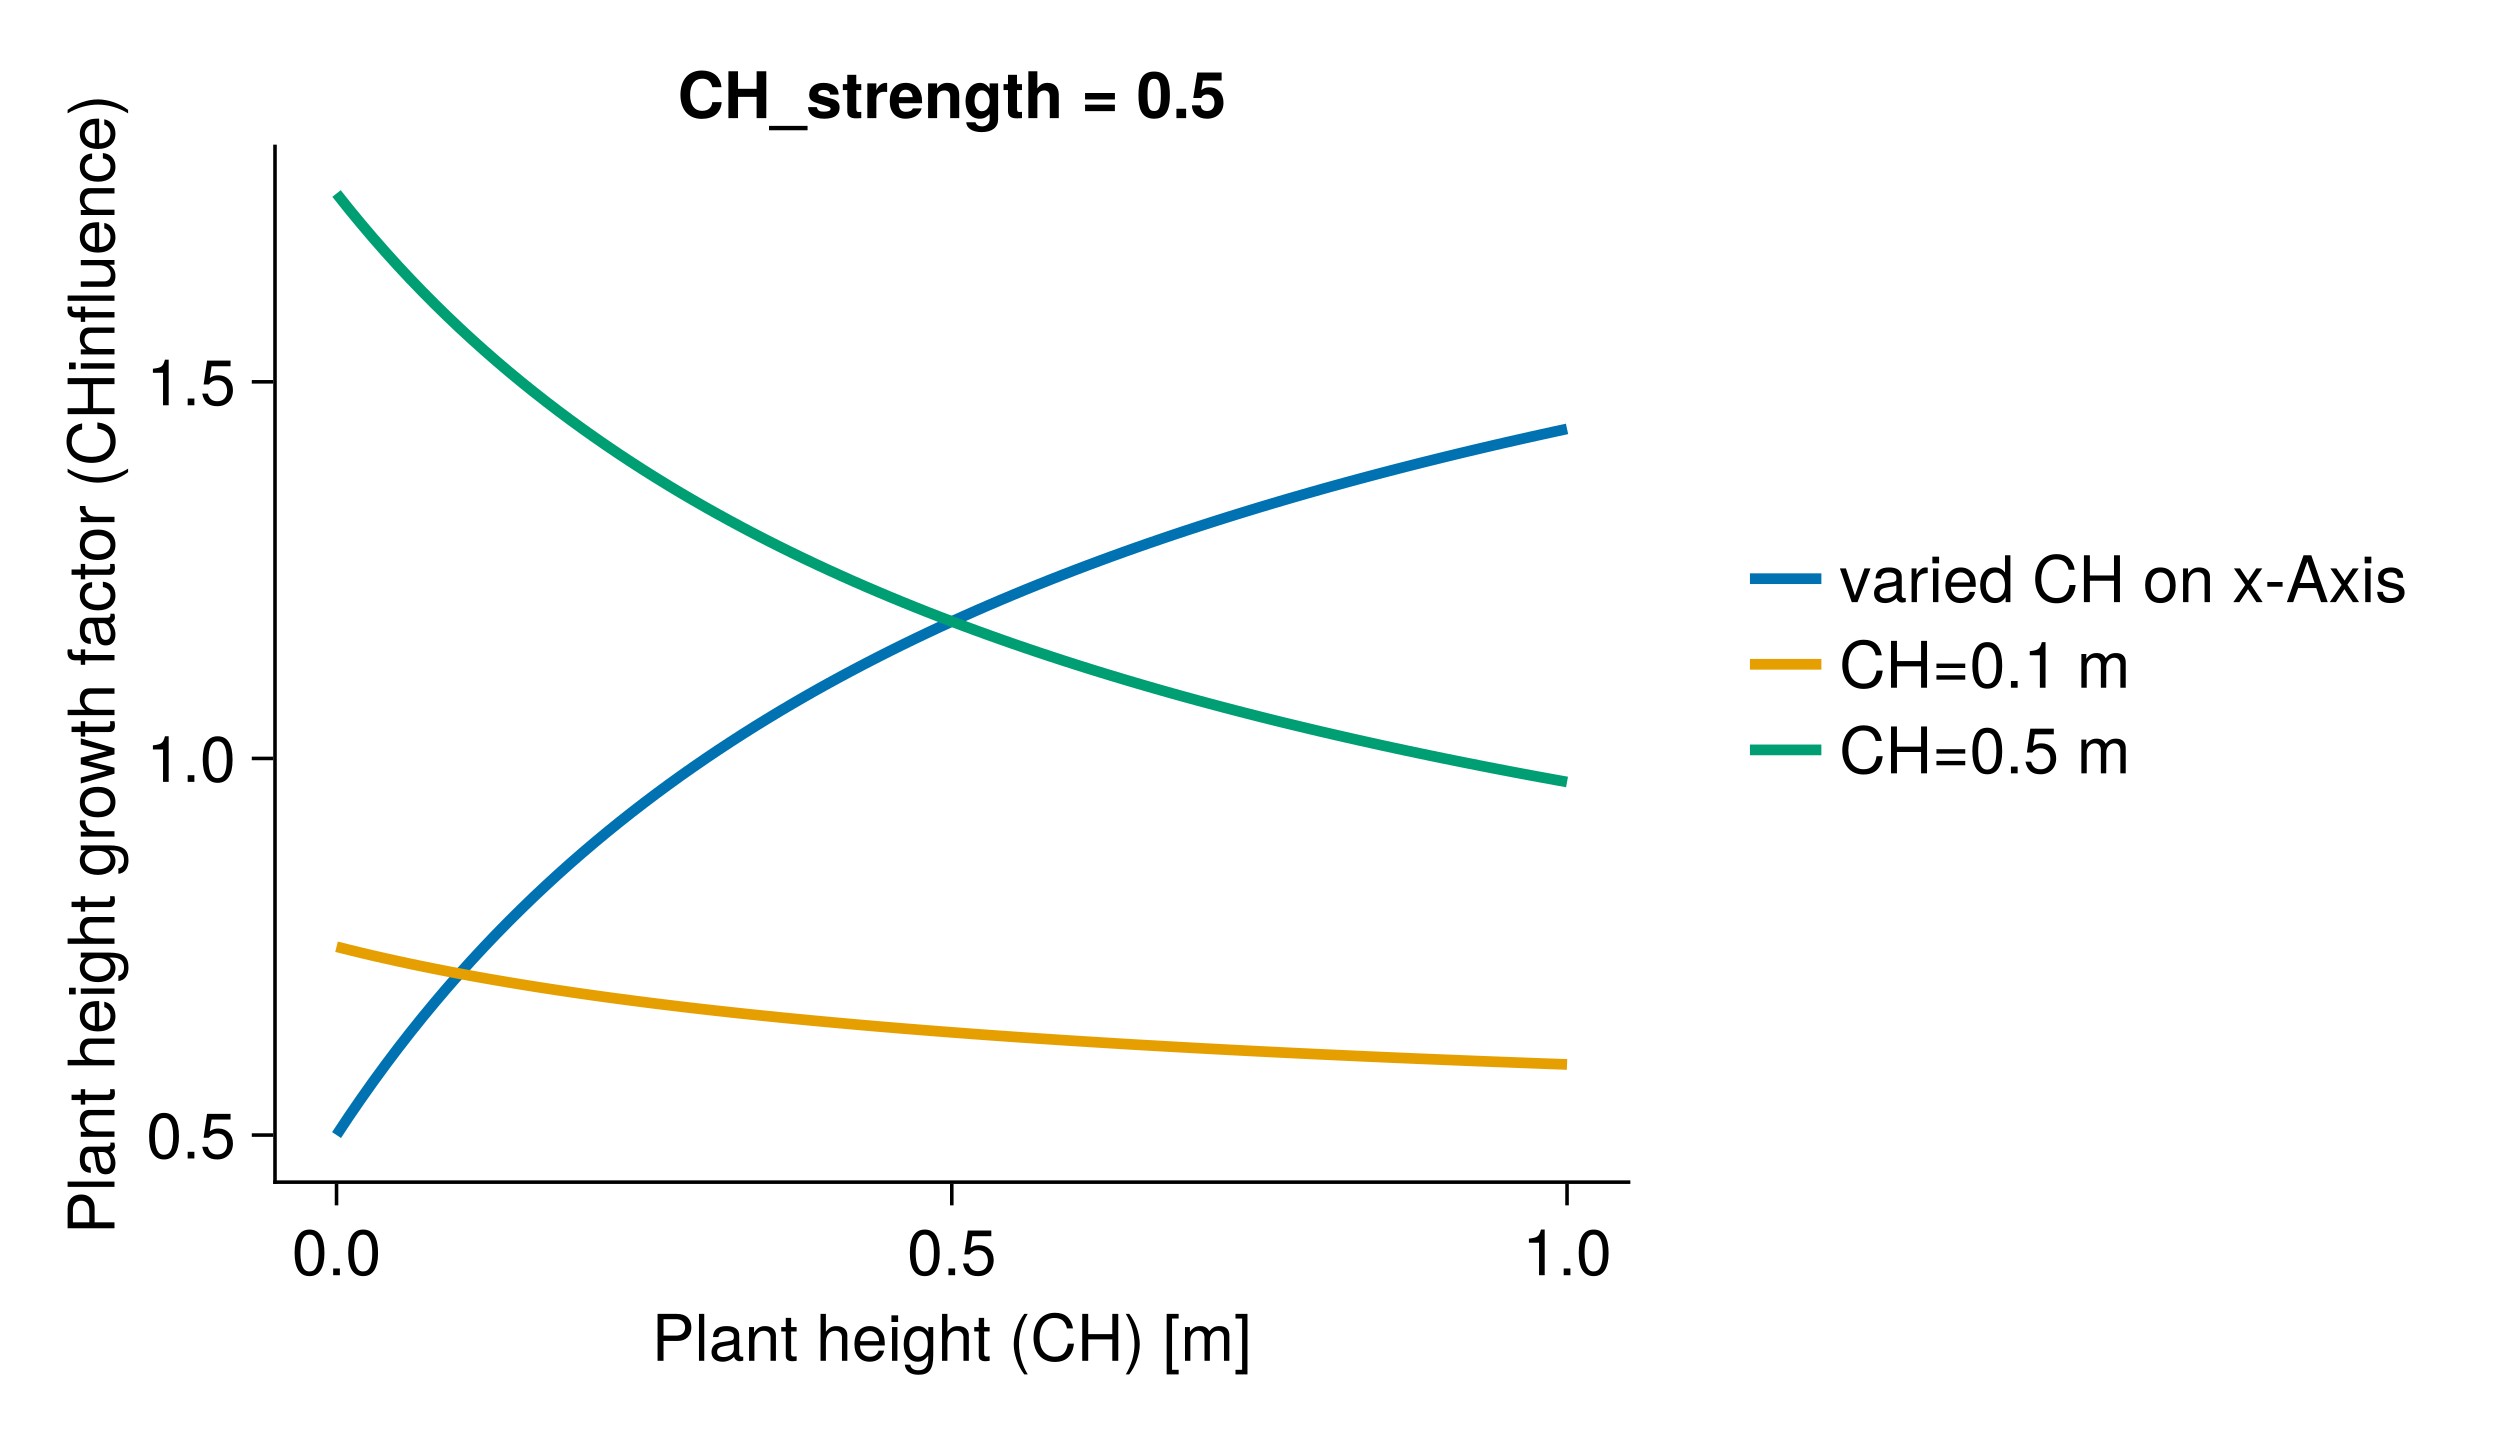 <?xml version="1.0" encoding="UTF-8"?>
<svg xmlns="http://www.w3.org/2000/svg" xmlns:xlink="http://www.w3.org/1999/xlink" width="525pt" height="300pt" viewBox="0 0 525 300" version="1.1">
<defs>
<g>
<symbol overflow="visible" id="glyph0-0-DIQjiCJ9">
<path style="stroke:none;" d="M 0.266 -9.844 C 0.266 -9.844 0.266 0 0.266 0 C 0.266 0 6.344 0 6.344 0 C 6.344 0 6.344 -9.844 6.344 -9.844 C 6.344 -9.844 0.266 -9.844 0.266 -9.844 Z M 0.969 -0.703 C 0.969 -0.703 0.969 -9.141 0.969 -9.141 C 0.969 -9.141 5.641 -9.141 5.641 -9.141 C 5.641 -9.141 5.641 -0.703 5.641 -0.703 C 5.641 -0.703 0.969 -0.703 0.969 -0.703 Z M 0.969 -0.703 "/>
</symbol>
<symbol overflow="visible" id="glyph0-1-DIQjiCJ9">
<path style="stroke:none;" d="M 8.328 -6.953 C 8.328 -5.312 7.203 -4.172 5.578 -4.172 C 5.578 -4.172 2.484 -4.172 2.484 -4.172 C 2.484 -4.172 2.484 0 2.484 0 C 2.484 0 1.234 0 1.234 0 C 1.234 0 1.234 -9.844 1.234 -9.844 C 1.234 -9.844 5.297 -9.844 5.297 -9.844 C 7.234 -9.844 8.328 -8.797 8.328 -6.953 Z M 7.016 -7 C 7.016 -8.094 6.297 -8.734 5.109 -8.734 C 5.109 -8.734 2.484 -8.734 2.484 -8.734 C 2.484 -8.734 2.484 -5.281 2.484 -5.281 C 2.484 -5.281 5.109 -5.281 5.109 -5.281 C 6.297 -5.281 7.016 -5.922 7.016 -7 Z M 7.016 -7 "/>
</symbol>
<symbol overflow="visible" id="glyph0-2-DIQjiCJ9">
<path style="stroke:none;" d="M 3.422 0 C 3.047 0.062 2.781 0.094 2.516 0.094 C 1.641 0.094 1.141 -0.312 1.141 -1.031 C 1.141 -1.031 1.141 -6.156 1.141 -6.156 C 1.141 -6.156 0.188 -6.156 0.188 -6.156 C 0.188 -6.156 0.188 -7.078 0.188 -7.078 C 0.188 -7.078 1.141 -7.078 1.141 -7.078 C 1.141 -7.078 1.141 -9.016 1.141 -9.016 C 1.141 -9.016 2.266 -9.016 2.266 -9.016 C 2.266 -9.016 2.266 -7.078 2.266 -7.078 C 2.266 -7.078 3.422 -7.078 3.422 -7.078 C 3.422 -7.078 3.422 -6.156 3.422 -6.156 C 3.422 -6.156 2.266 -6.156 2.266 -6.156 C 2.266 -6.156 2.266 -1.531 2.266 -1.531 C 2.266 -1.031 2.406 -0.891 2.891 -0.891 C 3.109 -0.891 3.281 -0.906 3.422 -0.938 C 3.422 -0.938 3.422 0 3.422 0 Z M 3.422 0 "/>
</symbol>
<symbol overflow="visible" id="glyph0-3-DIQjiCJ9">
<path style="stroke:none;" d=""/>
</symbol>
<symbol overflow="visible" id="glyph0-4-DIQjiCJ9">
<path style="stroke:none;" d="M 6.562 0 C 6.562 0 5.438 0 5.438 0 C 5.438 0 5.438 -4.906 5.438 -4.906 C 5.438 -5.828 4.781 -6.297 3.984 -6.297 C 2.828 -6.297 2.062 -5.344 2.062 -3.906 C 2.062 -3.906 2.062 0 2.062 0 C 2.062 0 0.938 0 0.938 0 C 0.938 0 0.938 -9.844 0.938 -9.844 C 0.938 -9.844 2.062 -9.844 2.062 -9.844 C 2.062 -9.844 2.062 -6.109 2.062 -6.109 C 2.734 -6.969 3.328 -7.281 4.328 -7.281 C 5.703 -7.281 6.562 -6.531 6.562 -5.344 C 6.562 -5.344 6.562 0 6.562 0 Z M 6.562 0 "/>
</symbol>
<symbol overflow="visible" id="glyph0-5-DIQjiCJ9">
<path style="stroke:none;" d="M 3.922 2.859 C 3.922 2.859 3.188 2.859 3.188 2.859 C 1.844 1.094 0.984 -1.359 0.984 -3.5 C 0.984 -5.609 1.844 -8.078 3.188 -9.844 C 3.188 -9.844 3.922 -9.844 3.922 -9.844 C 2.734 -7.922 2.078 -5.641 2.078 -3.5 C 2.078 -1.344 2.734 0.938 3.922 2.859 Z M 3.922 2.859 "/>
</symbol>
<symbol overflow="visible" id="glyph0-6-DIQjiCJ9">
<path style="stroke:none;" d="M 9.141 -3.594 C 8.844 -1.031 7.5 0.25 5.094 0.25 C 2.203 0.25 0.641 -1.938 0.641 -4.812 C 0.641 -7.688 2.156 -10.078 5.141 -10.078 C 7.297 -10.078 8.547 -8.953 8.938 -6.797 C 8.938 -6.797 7.656 -6.797 7.656 -6.797 C 7.344 -8.281 6.531 -8.984 5 -8.984 C 3.094 -8.984 1.906 -7.344 1.906 -4.812 C 1.906 -2.359 3.141 -0.859 5.109 -0.859 C 6.766 -0.859 7.547 -1.734 7.844 -3.594 C 7.844 -3.594 9.141 -3.594 9.141 -3.594 Z M 9.141 -3.594 "/>
</symbol>
<symbol overflow="visible" id="glyph0-7-DIQjiCJ9">
<path style="stroke:none;" d="M 8.688 0 C 8.688 0 7.438 0 7.438 0 C 7.438 0 7.438 -4.484 7.438 -4.484 C 7.438 -4.484 2.375 -4.484 2.375 -4.484 C 2.375 -4.484 2.375 0 2.375 0 C 2.375 0 1.125 0 1.125 0 C 1.125 0 1.125 -9.844 1.125 -9.844 C 1.125 -9.844 2.375 -9.844 2.375 -9.844 C 2.375 -9.844 2.375 -5.594 2.375 -5.594 C 2.375 -5.594 7.438 -5.594 7.438 -5.594 C 7.438 -5.594 7.438 -9.844 7.438 -9.844 C 7.438 -9.844 8.688 -9.844 8.688 -9.844 C 8.688 -9.844 8.688 0 8.688 0 Z M 8.688 0 "/>
</symbol>
<symbol overflow="visible" id="glyph0-8-DIQjiCJ9">
<path style="stroke:none;" d="M 3.453 -3.484 C 3.453 -1.359 2.609 1.094 1.25 2.859 C 1.25 2.859 0.516 2.859 0.516 2.859 C 1.703 0.938 2.359 -1.344 2.359 -3.484 C 2.359 -5.641 1.703 -7.906 0.516 -9.844 C 0.516 -9.844 1.25 -9.844 1.25 -9.844 C 2.609 -8.078 3.453 -5.609 3.453 -3.484 Z M 3.453 -3.484 "/>
</symbol>
<symbol overflow="visible" id="glyph0-9-DIQjiCJ9">
<path style="stroke:none;" d="M 3.375 2.859 C 3.375 2.859 0.859 2.859 0.859 2.859 C 0.859 2.859 0.859 -9.844 0.859 -9.844 C 0.859 -9.844 3.375 -9.844 3.375 -9.844 C 3.375 -9.844 3.375 -8.875 3.375 -8.875 C 3.375 -8.875 1.984 -8.875 1.984 -8.875 C 1.984 -8.875 1.984 1.891 1.984 1.891 C 1.984 1.891 3.375 1.891 3.375 1.891 C 3.375 1.891 3.375 2.859 3.375 2.859 Z M 3.375 2.859 "/>
</symbol>
<symbol overflow="visible" id="glyph0-1-DIQjiCJ90">
<path style="stroke:none;" d="M 10.266 0 C 10.266 0 9.141 0 9.141 0 C 9.141 0 9.141 -4.875 9.141 -4.875 C 9.141 -5.766 8.672 -6.297 7.844 -6.297 C 6.922 -6.297 6.172 -5.469 6.172 -4.438 C 6.172 -4.438 6.172 0 6.172 0 C 6.172 0 5.047 0 5.047 0 C 5.047 0 5.047 -4.875 5.047 -4.875 C 5.047 -5.781 4.578 -6.297 3.734 -6.297 C 2.828 -6.297 2.078 -5.469 2.078 -4.438 C 2.078 -4.438 2.078 0 2.078 0 C 2.078 0 0.953 0 0.953 0 C 0.953 0 0.953 -7.078 0.953 -7.078 C 0.953 -7.078 1.984 -7.078 1.984 -7.078 C 1.984 -7.078 1.984 -6.078 1.984 -6.078 C 2.594 -6.922 3.219 -7.281 4.156 -7.281 C 5.078 -7.281 5.641 -6.953 6.062 -6.203 C 6.719 -7 7.297 -7.281 8.234 -7.281 C 9.562 -7.281 10.266 -6.578 10.266 -5.312 C 10.266 -5.312 10.266 0 10.266 0 Z M 10.266 0 "/>
</symbol>
<symbol overflow="visible" id="glyph0-1-DIQjiCJ91">
<path style="stroke:none;" d="M 2.828 2.859 C 2.828 2.859 0.312 2.859 0.312 2.859 C 0.312 2.859 0.312 1.891 0.312 1.891 C 0.312 1.891 1.703 1.891 1.703 1.891 C 1.703 1.891 1.703 -8.875 1.703 -8.875 C 1.703 -8.875 0.312 -8.875 0.312 -8.875 C 0.312 -8.875 0.312 -9.844 0.312 -9.844 C 0.312 -9.844 2.828 -9.844 2.828 -9.844 C 2.828 -9.844 2.828 2.859 2.828 2.859 Z M 2.828 2.859 "/>
</symbol>
<symbol overflow="visible" id="glyph1-0-DIQjiCJ9">
<path style="stroke:none;" d="M 0.266 -9.844 C 0.266 -9.844 0.266 0 0.266 0 C 0.266 0 6.344 0 6.344 0 C 6.344 0 6.344 -9.844 6.344 -9.844 C 6.344 -9.844 0.266 -9.844 0.266 -9.844 Z M 0.969 -0.703 C 0.969 -0.703 0.969 -9.141 0.969 -9.141 C 0.969 -9.141 5.641 -9.141 5.641 -9.141 C 5.641 -9.141 5.641 -0.703 5.641 -0.703 C 5.641 -0.703 0.969 -0.703 0.969 -0.703 Z M 0.969 -0.703 "/>
</symbol>
<symbol overflow="visible" id="glyph1-1-DIQjiCJ9">
<path style="stroke:none;" d="M 2.031 0 C 2.031 0 0.922 0 0.922 0 C 0.922 0 0.922 -9.844 0.922 -9.844 C 0.922 -9.844 2.031 -9.844 2.031 -9.844 C 2.031 -9.844 2.031 0 2.031 0 Z M 2.031 0 "/>
</symbol>
<symbol overflow="visible" id="glyph1-2-DIQjiCJ9">
<path style="stroke:none;" d="M 7.219 -0.031 C 6.859 0.062 6.688 0.094 6.453 0.094 C 5.906 0.094 5.406 -0.297 5.297 -0.844 C 4.672 -0.172 3.797 0.203 2.891 0.203 C 1.453 0.203 0.562 -0.547 0.562 -1.844 C 0.562 -2.703 0.984 -3.328 1.812 -3.672 C 2.234 -3.844 2.484 -3.906 4.078 -4.109 C 4.969 -4.219 5.25 -4.422 5.25 -4.891 C 5.25 -4.891 5.25 -5.188 5.25 -5.188 C 5.25 -5.859 4.688 -6.234 3.672 -6.234 C 2.625 -6.234 2.109 -5.844 2.016 -4.984 C 2.016 -4.984 0.875 -4.984 0.875 -4.984 C 0.938 -6.609 2 -7.281 3.719 -7.281 C 5.453 -7.281 6.375 -6.594 6.375 -5.344 C 6.375 -5.344 6.375 -1.406 6.375 -1.406 C 6.375 -1.047 6.594 -0.844 6.984 -0.844 C 7.047 -0.844 7.094 -0.844 7.219 -0.875 C 7.219 -0.875 7.219 -0.031 7.219 -0.031 Z M 5.25 -2.438 C 5.25 -2.438 5.25 -3.5 5.25 -3.5 C 4.875 -3.328 4.625 -3.266 3.438 -3.109 C 2.234 -2.922 1.734 -2.609 1.734 -1.859 C 1.734 -1.094 2.25 -0.781 3.125 -0.781 C 4.219 -0.781 5.25 -1.438 5.25 -2.438 Z M 5.25 -2.438 "/>
</symbol>
<symbol overflow="visible" id="glyph1-3-DIQjiCJ9">
<path style="stroke:none;" d="M 6.578 0 C 6.578 0 5.453 0 5.453 0 C 5.453 0 5.453 -4.906 5.453 -4.906 C 5.453 -5.75 4.891 -6.297 4 -6.297 C 2.844 -6.297 2.062 -5.344 2.062 -3.906 C 2.062 -3.906 2.062 0 2.062 0 C 2.062 0 0.938 0 0.938 0 C 0.938 0 0.938 -7.078 0.938 -7.078 C 0.938 -7.078 1.984 -7.078 1.984 -7.078 C 1.984 -7.078 1.984 -5.891 1.984 -5.891 C 2.609 -6.875 3.281 -7.281 4.328 -7.281 C 5.703 -7.281 6.578 -6.516 6.578 -5.344 C 6.578 -5.344 6.578 0 6.578 0 Z M 6.578 0 "/>
</symbol>
<symbol overflow="visible" id="glyph1-4-DIQjiCJ9">
<path style="stroke:none;" d="M 2.062 0 C 2.062 0 0.938 0 0.938 0 C 0.938 0 0.938 -7.078 0.938 -7.078 C 0.938 -7.078 2.062 -7.078 2.062 -7.078 C 2.062 -7.078 2.062 0 2.062 0 Z M 2.219 -8.141 C 2.219 -8.141 0.812 -8.141 0.812 -8.141 C 0.812 -8.141 0.812 -9.547 0.812 -9.547 C 0.812 -9.547 2.219 -9.547 2.219 -9.547 C 2.219 -9.547 2.219 -8.141 2.219 -8.141 Z M 2.219 -8.141 "/>
</symbol>
<symbol overflow="visible" id="glyph1-5-DIQjiCJ9">
<path style="stroke:none;" d="M 6.594 -1.156 C 6.594 1.953 5.656 2.938 3.438 2.938 C 1.781 2.938 0.75 2.141 0.625 0.812 C 0.625 0.812 1.766 0.812 1.766 0.812 C 1.906 1.672 2.594 2 3.484 2 C 4.797 2 5.562 1.281 5.562 -0.594 C 5.562 -0.594 5.562 -1.062 5.562 -1.062 C 4.812 -0.172 4.203 0.203 3.312 0.203 C 1.641 0.203 0.391 -1.234 0.391 -3.469 C 0.391 -5.766 1.609 -7.281 3.406 -7.281 C 4.312 -7.281 5 -6.891 5.562 -6.047 C 5.562 -6.047 5.562 -7.078 5.562 -7.078 C 5.562 -7.078 6.594 -7.078 6.594 -7.078 C 6.594 -7.078 6.594 -1.156 6.594 -1.156 Z M 5.453 -3.5 C 5.453 -5.219 4.734 -6.234 3.531 -6.234 C 2.328 -6.234 1.562 -5.234 1.562 -3.531 C 1.562 -1.828 2.312 -0.844 3.531 -0.844 C 4.719 -0.844 5.453 -1.812 5.453 -3.5 Z M 5.453 -3.5 "/>
</symbol>
<symbol overflow="visible" id="glyph1-6-DIQjiCJ9">
<path style="stroke:none;" d="M 6.844 -4.609 C 6.844 -1.453 5.734 0.203 3.719 0.203 C 1.656 0.203 0.578 -1.453 0.578 -4.688 C 0.578 -7.891 1.641 -9.578 3.719 -9.578 C 5.797 -9.578 6.844 -7.922 6.844 -4.609 Z M 5.625 -4.719 C 5.625 -7.281 5 -8.516 3.719 -8.516 C 2.438 -8.516 1.797 -7.297 1.797 -4.672 C 1.797 -2.047 2.438 -0.781 3.688 -0.781 C 5.016 -0.781 5.625 -2 5.625 -4.719 Z M 5.625 -4.719 "/>
</symbol>
<symbol overflow="visible" id="glyph1-7-DIQjiCJ9">
<path style="stroke:none;" d="M 6.922 -3.172 C 6.922 -1.141 5.578 0.203 3.641 0.203 C 1.938 0.203 0.859 -0.547 0.469 -2.453 C 0.469 -2.453 1.656 -2.453 1.656 -2.453 C 1.938 -1.375 2.578 -0.844 3.625 -0.844 C 4.906 -0.844 5.703 -1.641 5.703 -3.016 C 5.703 -4.422 4.906 -5.25 3.625 -5.25 C 2.875 -5.25 2.422 -5.016 1.859 -4.359 C 1.859 -4.359 0.766 -4.359 0.766 -4.359 C 0.766 -4.359 1.484 -9.375 1.484 -9.375 C 1.484 -9.375 6.422 -9.375 6.422 -9.375 C 6.422 -9.375 6.422 -8.188 6.422 -8.188 C 6.422 -8.188 2.438 -8.188 2.438 -8.188 C 2.438 -8.188 2.062 -5.719 2.062 -5.719 C 2.625 -6.125 3.156 -6.297 3.828 -6.297 C 5.672 -6.297 6.922 -5.062 6.922 -3.172 Z M 6.922 -3.172 "/>
</symbol>
<symbol overflow="visible" id="glyph2-0-DIQjiCJ9">
<path style="stroke:none;" d="M 0.266 -9.844 C 0.266 -9.844 0.266 0 0.266 0 C 0.266 0 6.344 0 6.344 0 C 6.344 0 6.344 -9.844 6.344 -9.844 C 6.344 -9.844 0.266 -9.844 0.266 -9.844 Z M 0.969 -0.703 C 0.969 -0.703 0.969 -9.141 0.969 -9.141 C 0.969 -9.141 5.641 -9.141 5.641 -9.141 C 5.641 -9.141 5.641 -0.703 5.641 -0.703 C 5.641 -0.703 0.969 -0.703 0.969 -0.703 Z M 0.969 -0.703 "/>
</symbol>
<symbol overflow="visible" id="glyph2-1-DIQjiCJ9">
<path style="stroke:none;" d="M 6.562 0 C 6.562 0 5.438 0 5.438 0 C 5.438 0 5.438 -4.906 5.438 -4.906 C 5.438 -5.828 4.781 -6.297 3.984 -6.297 C 2.828 -6.297 2.062 -5.344 2.062 -3.906 C 2.062 -3.906 2.062 0 2.062 0 C 2.062 0 0.938 0 0.938 0 C 0.938 0 0.938 -9.844 0.938 -9.844 C 0.938 -9.844 2.062 -9.844 2.062 -9.844 C 2.062 -9.844 2.062 -6.109 2.062 -6.109 C 2.734 -6.969 3.328 -7.281 4.328 -7.281 C 5.703 -7.281 6.562 -6.531 6.562 -5.344 C 6.562 -5.344 6.562 0 6.562 0 Z M 6.562 0 "/>
</symbol>
<symbol overflow="visible" id="glyph3-0-DIQjiCJ9">
<path style="stroke:none;" d="M 0.266 -9.844 C 0.266 -9.844 0.266 0 0.266 0 C 0.266 0 6.344 0 6.344 0 C 6.344 0 6.344 -9.844 6.344 -9.844 C 6.344 -9.844 0.266 -9.844 0.266 -9.844 Z M 0.969 -0.703 C 0.969 -0.703 0.969 -9.141 0.969 -9.141 C 0.969 -9.141 5.641 -9.141 5.641 -9.141 C 5.641 -9.141 5.641 -0.703 5.641 -0.703 C 5.641 -0.703 0.969 -0.703 0.969 -0.703 Z M 0.969 -0.703 "/>
</symbol>
<symbol overflow="visible" id="glyph3-1-DIQjiCJ9">
<path style="stroke:none;" d="M 6.922 -3.219 C 6.922 -3.219 1.719 -3.219 1.719 -3.219 C 1.734 -1.594 2.625 -0.844 3.797 -0.844 C 4.703 -0.844 5.328 -1.219 5.641 -2.141 C 5.641 -2.141 6.781 -2.141 6.781 -2.141 C 6.5 -0.719 5.375 0.203 3.75 0.203 C 1.766 0.203 0.547 -1.172 0.547 -3.5 C 0.547 -5.812 1.812 -7.281 3.781 -7.281 C 5.109 -7.281 6.188 -6.578 6.641 -5.406 C 6.844 -4.891 6.922 -4.234 6.922 -3.219 Z M 5.719 -4.219 C 5.719 -5.312 4.875 -6.234 3.766 -6.234 C 2.625 -6.234 1.844 -5.391 1.734 -4.125 C 1.734 -4.125 5.703 -4.125 5.703 -4.125 C 5.719 -4.156 5.719 -4.219 5.719 -4.219 Z M 5.719 -4.219 "/>
</symbol>
<symbol overflow="visible" id="glyph4-0-DIQjiCJ9">
<path style="stroke:none;" d="M 0.266 -9.844 C 0.266 -9.844 0.266 0 0.266 0 C 0.266 0 6.344 0 6.344 0 C 6.344 0 6.344 -9.844 6.344 -9.844 C 6.344 -9.844 0.266 -9.844 0.266 -9.844 Z M 0.969 -0.703 C 0.969 -0.703 0.969 -9.141 0.969 -9.141 C 0.969 -9.141 5.641 -9.141 5.641 -9.141 C 5.641 -9.141 5.641 -0.703 5.641 -0.703 C 5.641 -0.703 0.969 -0.703 0.969 -0.703 Z M 0.969 -0.703 "/>
</symbol>
<symbol overflow="visible" id="glyph4-1-DIQjiCJ9">
<path style="stroke:none;" d="M 6.844 -4.609 C 6.844 -1.453 5.734 0.203 3.719 0.203 C 1.656 0.203 0.578 -1.453 0.578 -4.688 C 0.578 -7.891 1.641 -9.578 3.719 -9.578 C 5.797 -9.578 6.844 -7.922 6.844 -4.609 Z M 5.625 -4.719 C 5.625 -7.281 5 -8.516 3.719 -8.516 C 2.438 -8.516 1.797 -7.297 1.797 -4.672 C 1.797 -2.047 2.438 -0.781 3.688 -0.781 C 5.016 -0.781 5.625 -2 5.625 -4.719 Z M 5.625 -4.719 "/>
</symbol>
<symbol overflow="visible" id="glyph4-2-DIQjiCJ9">
<path style="stroke:none;" d="M 2.578 0 C 2.578 0 1.172 0 1.172 0 C 1.172 0 1.172 -1.406 1.172 -1.406 C 1.172 -1.406 2.578 -1.406 2.578 -1.406 C 2.578 -1.406 2.578 0 2.578 0 Z M 2.578 0 "/>
</symbol>
<symbol overflow="visible" id="glyph5-0-DIQjiCJ9">
<path style="stroke:none;" d="M 0.266 -9.844 C 0.266 -9.844 0.266 0 0.266 0 C 0.266 0 6.344 0 6.344 0 C 6.344 0 6.344 -9.844 6.344 -9.844 C 6.344 -9.844 0.266 -9.844 0.266 -9.844 Z M 0.969 -0.703 C 0.969 -0.703 0.969 -9.141 0.969 -9.141 C 0.969 -9.141 5.641 -9.141 5.641 -9.141 C 5.641 -9.141 5.641 -0.703 5.641 -0.703 C 5.641 -0.703 0.969 -0.703 0.969 -0.703 Z M 0.969 -0.703 "/>
</symbol>
<symbol overflow="visible" id="glyph5-1-DIQjiCJ9">
<path style="stroke:none;" d="M 6.844 -4.609 C 6.844 -1.453 5.734 0.203 3.719 0.203 C 1.656 0.203 0.578 -1.453 0.578 -4.688 C 0.578 -7.891 1.641 -9.578 3.719 -9.578 C 5.797 -9.578 6.844 -7.922 6.844 -4.609 Z M 5.625 -4.719 C 5.625 -7.281 5 -8.516 3.719 -8.516 C 2.438 -8.516 1.797 -7.297 1.797 -4.672 C 1.797 -2.047 2.438 -0.781 3.688 -0.781 C 5.016 -0.781 5.625 -2 5.625 -4.719 Z M 5.625 -4.719 "/>
</symbol>
<symbol overflow="visible" id="glyph6-0-DIQjiCJ9">
<path style="stroke:none;" d="M 0.266 -9.844 C 0.266 -9.844 0.266 0 0.266 0 C 0.266 0 6.344 0 6.344 0 C 6.344 0 6.344 -9.844 6.344 -9.844 C 6.344 -9.844 0.266 -9.844 0.266 -9.844 Z M 0.969 -0.703 C 0.969 -0.703 0.969 -9.141 0.969 -9.141 C 0.969 -9.141 5.641 -9.141 5.641 -9.141 C 5.641 -9.141 5.641 -0.703 5.641 -0.703 C 5.641 -0.703 0.969 -0.703 0.969 -0.703 Z M 0.969 -0.703 "/>
</symbol>
<symbol overflow="visible" id="glyph6-1-DIQjiCJ9">
<path style="stroke:none;" d="M 6.844 -4.609 C 6.844 -1.453 5.734 0.203 3.719 0.203 C 1.656 0.203 0.578 -1.453 0.578 -4.688 C 0.578 -7.891 1.641 -9.578 3.719 -9.578 C 5.797 -9.578 6.844 -7.922 6.844 -4.609 Z M 5.625 -4.719 C 5.625 -7.281 5 -8.516 3.719 -8.516 C 2.438 -8.516 1.797 -7.297 1.797 -4.672 C 1.797 -2.047 2.438 -0.781 3.688 -0.781 C 5.016 -0.781 5.625 -2 5.625 -4.719 Z M 5.625 -4.719 "/>
</symbol>
<symbol overflow="visible" id="glyph7-0-DIQjiCJ9">
<path style="stroke:none;" d="M 0.266 -9.844 C 0.266 -9.844 0.266 0 0.266 0 C 0.266 0 6.344 0 6.344 0 C 6.344 0 6.344 -9.844 6.344 -9.844 C 6.344 -9.844 0.266 -9.844 0.266 -9.844 Z M 0.969 -0.703 C 0.969 -0.703 0.969 -9.141 0.969 -9.141 C 0.969 -9.141 5.641 -9.141 5.641 -9.141 C 5.641 -9.141 5.641 -0.703 5.641 -0.703 C 5.641 -0.703 0.969 -0.703 0.969 -0.703 Z M 0.969 -0.703 "/>
</symbol>
<symbol overflow="visible" id="glyph7-1-DIQjiCJ9">
<path style="stroke:none;" d="M 2.578 0 C 2.578 0 1.172 0 1.172 0 C 1.172 0 1.172 -1.406 1.172 -1.406 C 1.172 -1.406 2.578 -1.406 2.578 -1.406 C 2.578 -1.406 2.578 0 2.578 0 Z M 2.578 0 "/>
</symbol>
<symbol overflow="visible" id="glyph7-2-DIQjiCJ9">
<path style="stroke:none;" d="M 6.922 -3.172 C 6.922 -1.141 5.578 0.203 3.641 0.203 C 1.938 0.203 0.859 -0.547 0.469 -2.453 C 0.469 -2.453 1.656 -2.453 1.656 -2.453 C 1.938 -1.375 2.578 -0.844 3.625 -0.844 C 4.906 -0.844 5.703 -1.641 5.703 -3.016 C 5.703 -4.422 4.906 -5.25 3.625 -5.25 C 2.875 -5.25 2.422 -5.016 1.859 -4.359 C 1.859 -4.359 0.766 -4.359 0.766 -4.359 C 0.766 -4.359 1.484 -9.375 1.484 -9.375 C 1.484 -9.375 6.422 -9.375 6.422 -9.375 C 6.422 -9.375 6.422 -8.188 6.422 -8.188 C 6.422 -8.188 2.438 -8.188 2.438 -8.188 C 2.438 -8.188 2.062 -5.719 2.062 -5.719 C 2.625 -6.125 3.156 -6.297 3.828 -6.297 C 5.672 -6.297 6.922 -5.062 6.922 -3.172 Z M 6.922 -3.172 "/>
</symbol>
<symbol overflow="visible" id="glyph7-3-DIQjiCJ9">
<path style="stroke:none;" d="M 4.688 0 C 4.688 0 3.5 0 3.5 0 C 3.5 0 3.5 -6.812 3.5 -6.812 C 3.5 -6.812 1.375 -6.812 1.375 -6.812 C 1.375 -6.812 1.375 -7.672 1.375 -7.672 C 3.219 -7.891 3.484 -8.094 3.906 -9.578 C 3.906 -9.578 4.688 -9.578 4.688 -9.578 C 4.688 -9.578 4.688 0 4.688 0 Z M 4.688 0 "/>
</symbol>
<symbol overflow="visible" id="glyph7-4-DIQjiCJ9">
<path style="stroke:none;" d="M 6.844 -4.609 C 6.844 -1.453 5.734 0.203 3.719 0.203 C 1.656 0.203 0.578 -1.453 0.578 -4.688 C 0.578 -7.891 1.641 -9.578 3.719 -9.578 C 5.797 -9.578 6.844 -7.922 6.844 -4.609 Z M 5.625 -4.719 C 5.625 -7.281 5 -8.516 3.719 -8.516 C 2.438 -8.516 1.797 -7.297 1.797 -4.672 C 1.797 -2.047 2.438 -0.781 3.688 -0.781 C 5.016 -0.781 5.625 -2 5.625 -4.719 Z M 5.625 -4.719 "/>
</symbol>
<symbol overflow="visible" id="glyph7-5-DIQjiCJ9">
<path style="stroke:none;" d="M 9.141 -3.594 C 8.844 -1.031 7.5 0.25 5.094 0.25 C 2.203 0.25 0.641 -1.938 0.641 -4.812 C 0.641 -7.688 2.156 -10.078 5.141 -10.078 C 7.297 -10.078 8.547 -8.953 8.938 -6.797 C 8.938 -6.797 7.656 -6.797 7.656 -6.797 C 7.344 -8.281 6.531 -8.984 5 -8.984 C 3.094 -8.984 1.906 -7.344 1.906 -4.812 C 1.906 -2.359 3.141 -0.859 5.109 -0.859 C 6.766 -0.859 7.547 -1.734 7.844 -3.594 C 7.844 -3.594 9.141 -3.594 9.141 -3.594 Z M 9.141 -3.594 "/>
</symbol>
<symbol overflow="visible" id="glyph7-6-DIQjiCJ9">
<path style="stroke:none;" d="M 8.688 0 C 8.688 0 7.438 0 7.438 0 C 7.438 0 7.438 -4.484 7.438 -4.484 C 7.438 -4.484 2.375 -4.484 2.375 -4.484 C 2.375 -4.484 2.375 0 2.375 0 C 2.375 0 1.125 0 1.125 0 C 1.125 0 1.125 -9.844 1.125 -9.844 C 1.125 -9.844 2.375 -9.844 2.375 -9.844 C 2.375 -9.844 2.375 -5.594 2.375 -5.594 C 2.375 -5.594 7.438 -5.594 7.438 -5.594 C 7.438 -5.594 7.438 -9.844 7.438 -9.844 C 7.438 -9.844 8.688 -9.844 8.688 -9.844 C 8.688 -9.844 8.688 0 8.688 0 Z M 8.688 0 "/>
</symbol>
<symbol overflow="visible" id="glyph7-7-DIQjiCJ9">
<path style="stroke:none;" d="M 6.969 -4.141 C 6.969 -4.141 0.922 -4.141 0.922 -4.141 C 0.922 -4.141 0.922 -5.062 0.922 -5.062 C 0.922 -5.062 6.969 -5.062 6.969 -5.062 C 6.969 -5.062 6.969 -4.141 6.969 -4.141 Z M 6.969 -1.688 C 6.969 -1.688 0.922 -1.688 0.922 -1.688 C 0.922 -1.688 0.922 -2.609 0.922 -2.609 C 0.922 -2.609 6.969 -2.609 6.969 -2.609 C 6.969 -2.609 6.969 -1.688 6.969 -1.688 Z M 6.969 -1.688 "/>
</symbol>
<symbol overflow="visible" id="glyph7-8-DIQjiCJ9">
<path style="stroke:none;" d=""/>
</symbol>
<symbol overflow="visible" id="glyph7-9-DIQjiCJ9">
<path style="stroke:none;" d="M 10.266 0 C 10.266 0 9.141 0 9.141 0 C 9.141 0 9.141 -4.875 9.141 -4.875 C 9.141 -5.766 8.672 -6.297 7.844 -6.297 C 6.922 -6.297 6.172 -5.469 6.172 -4.438 C 6.172 -4.438 6.172 0 6.172 0 C 6.172 0 5.047 0 5.047 0 C 5.047 0 5.047 -4.875 5.047 -4.875 C 5.047 -5.781 4.578 -6.297 3.734 -6.297 C 2.828 -6.297 2.078 -5.469 2.078 -4.438 C 2.078 -4.438 2.078 0 2.078 0 C 2.078 0 0.953 0 0.953 0 C 0.953 0 0.953 -7.078 0.953 -7.078 C 0.953 -7.078 1.984 -7.078 1.984 -7.078 C 1.984 -7.078 1.984 -6.078 1.984 -6.078 C 2.594 -6.922 3.219 -7.281 4.156 -7.281 C 5.078 -7.281 5.641 -6.953 6.062 -6.203 C 6.719 -7 7.297 -7.281 8.234 -7.281 C 9.562 -7.281 10.266 -6.578 10.266 -5.312 C 10.266 -5.312 10.266 0 10.266 0 Z M 10.266 0 "/>
</symbol>
<symbol overflow="visible" id="glyph8-0-DIQjiCJ9">
<path style="stroke:none;" d="M 0.266 -9.844 C 0.266 -9.844 0.266 0 0.266 0 C 0.266 0 6.344 0 6.344 0 C 6.344 0 6.344 -9.844 6.344 -9.844 C 6.344 -9.844 0.266 -9.844 0.266 -9.844 Z M 0.969 -0.703 C 0.969 -0.703 0.969 -9.141 0.969 -9.141 C 0.969 -9.141 5.641 -9.141 5.641 -9.141 C 5.641 -9.141 5.641 -0.703 5.641 -0.703 C 5.641 -0.703 0.969 -0.703 0.969 -0.703 Z M 0.969 -0.703 "/>
</symbol>
<symbol overflow="visible" id="glyph8-1-DIQjiCJ9">
<path style="stroke:none;" d="M 2.578 0 C 2.578 0 1.172 0 1.172 0 C 1.172 0 1.172 -1.406 1.172 -1.406 C 1.172 -1.406 2.578 -1.406 2.578 -1.406 C 2.578 -1.406 2.578 0 2.578 0 Z M 2.578 0 "/>
</symbol>
<symbol overflow="visible" id="glyph9-0-DIQjiCJ9">
<path style="stroke:none;" d="M -9.844 -0.266 C -9.844 -0.266 0 -0.266 0 -0.266 C 0 -0.266 0 -6.344 0 -6.344 C 0 -6.344 -9.844 -6.344 -9.844 -6.344 C -9.844 -6.344 -9.844 -0.266 -9.844 -0.266 Z M -0.703 -0.969 C -0.703 -0.969 -9.141 -0.969 -9.141 -0.969 C -9.141 -0.969 -9.141 -5.641 -9.141 -5.641 C -9.141 -5.641 -0.703 -5.641 -0.703 -5.641 C -0.703 -5.641 -0.703 -0.969 -0.703 -0.969 Z M -0.703 -0.969 "/>
</symbol>
<symbol overflow="visible" id="glyph9-1-DIQjiCJ9">
<path style="stroke:none;" d="M -6.953 -8.328 C -5.312 -8.328 -4.172 -7.203 -4.172 -5.578 C -4.172 -5.578 -4.172 -2.484 -4.172 -2.484 C -4.172 -2.484 0 -2.484 0 -2.484 C 0 -2.484 0 -1.234 0 -1.234 C 0 -1.234 -9.844 -1.234 -9.844 -1.234 C -9.844 -1.234 -9.844 -5.297 -9.844 -5.297 C -9.844 -7.234 -8.797 -8.328 -6.953 -8.328 Z M -7 -7.016 C -8.094 -7.016 -8.734 -6.297 -8.734 -5.109 C -8.734 -5.109 -8.734 -2.484 -8.734 -2.484 C -8.734 -2.484 -5.281 -2.484 -5.281 -2.484 C -5.281 -2.484 -5.281 -5.109 -5.281 -5.109 C -5.281 -6.297 -5.922 -7.016 -7 -7.016 Z M -7 -7.016 "/>
</symbol>
<symbol overflow="visible" id="glyph9-2-DIQjiCJ9">
<path style="stroke:none;" d="M 0 -6.578 C 0 -6.578 0 -5.453 0 -5.453 C 0 -5.453 -4.906 -5.453 -4.906 -5.453 C -5.75 -5.453 -6.297 -4.891 -6.297 -4 C -6.297 -2.844 -5.344 -2.062 -3.906 -2.062 C -3.906 -2.062 0 -2.062 0 -2.062 C 0 -2.062 0 -0.938 0 -0.938 C 0 -0.938 -7.078 -0.938 -7.078 -0.938 C -7.078 -0.938 -7.078 -1.984 -7.078 -1.984 C -7.078 -1.984 -5.891 -1.984 -5.891 -1.984 C -6.875 -2.609 -7.281 -3.281 -7.281 -4.328 C -7.281 -5.703 -6.516 -6.578 -5.344 -6.578 C -5.344 -6.578 0 -6.578 0 -6.578 Z M 0 -6.578 "/>
</symbol>
<symbol overflow="visible" id="glyph10-0-DIQjiCJ9">
<path style="stroke:none;" d="M -9.844 -0.266 C -9.844 -0.266 0 -0.266 0 -0.266 C 0 -0.266 0 -6.344 0 -6.344 C 0 -6.344 -9.844 -6.344 -9.844 -6.344 C -9.844 -6.344 -9.844 -0.266 -9.844 -0.266 Z M -0.703 -0.969 C -0.703 -0.969 -9.141 -0.969 -9.141 -0.969 C -9.141 -0.969 -9.141 -5.641 -9.141 -5.641 C -9.141 -5.641 -0.703 -5.641 -0.703 -5.641 C -0.703 -5.641 -0.703 -0.969 -0.703 -0.969 Z M -0.703 -0.969 "/>
</symbol>
<symbol overflow="visible" id="glyph10-1-DIQjiCJ9">
<path style="stroke:none;" d="M 0 -2.031 C 0 -2.031 0 -0.922 0 -0.922 C 0 -0.922 -9.844 -0.922 -9.844 -0.922 C -9.844 -0.922 -9.844 -2.031 -9.844 -2.031 C -9.844 -2.031 0 -2.031 0 -2.031 Z M 0 -2.031 "/>
</symbol>
<symbol overflow="visible" id="glyph10-2-DIQjiCJ9">
<path style="stroke:none;" d="M 0 -3.422 C 0.062 -3.047 0.094 -2.781 0.094 -2.516 C 0.094 -1.641 -0.312 -1.141 -1.031 -1.141 C -1.031 -1.141 -6.156 -1.141 -6.156 -1.141 C -6.156 -1.141 -6.156 -0.188 -6.156 -0.188 C -6.156 -0.188 -7.078 -0.188 -7.078 -0.188 C -7.078 -0.188 -7.078 -1.141 -7.078 -1.141 C -7.078 -1.141 -9.016 -1.141 -9.016 -1.141 C -9.016 -1.141 -9.016 -2.266 -9.016 -2.266 C -9.016 -2.266 -7.078 -2.266 -7.078 -2.266 C -7.078 -2.266 -7.078 -3.422 -7.078 -3.422 C -7.078 -3.422 -6.156 -3.422 -6.156 -3.422 C -6.156 -3.422 -6.156 -2.266 -6.156 -2.266 C -6.156 -2.266 -1.531 -2.266 -1.531 -2.266 C -1.031 -2.266 -0.891 -2.406 -0.891 -2.891 C -0.891 -3.109 -0.906 -3.281 -0.938 -3.422 C -0.938 -3.422 0 -3.422 0 -3.422 Z M 0 -3.422 "/>
</symbol>
<symbol overflow="visible" id="glyph10-3-DIQjiCJ9">
<path style="stroke:none;" d=""/>
</symbol>
<symbol overflow="visible" id="glyph11-0-DIQjiCJ9">
<path style="stroke:none;" d="M -9.844 -0.266 C -9.844 -0.266 0 -0.266 0 -0.266 C 0 -0.266 0 -6.344 0 -6.344 C 0 -6.344 -9.844 -6.344 -9.844 -6.344 C -9.844 -6.344 -9.844 -0.266 -9.844 -0.266 Z M -0.703 -0.969 C -0.703 -0.969 -9.141 -0.969 -9.141 -0.969 C -9.141 -0.969 -9.141 -5.641 -9.141 -5.641 C -9.141 -5.641 -0.703 -5.641 -0.703 -5.641 C -0.703 -5.641 -0.703 -0.969 -0.703 -0.969 Z M -0.703 -0.969 "/>
</symbol>
<symbol overflow="visible" id="glyph11-1-DIQjiCJ9">
<path style="stroke:none;" d="M -0.031 -7.219 C 0.062 -6.859 0.094 -6.688 0.094 -6.453 C 0.094 -5.906 -0.297 -5.406 -0.844 -5.297 C -0.172 -4.672 0.203 -3.797 0.203 -2.891 C 0.203 -1.453 -0.547 -0.562 -1.844 -0.562 C -2.703 -0.562 -3.328 -0.984 -3.672 -1.812 C -3.844 -2.234 -3.906 -2.484 -4.109 -4.078 C -4.219 -4.969 -4.422 -5.25 -4.891 -5.25 C -4.891 -5.25 -5.188 -5.25 -5.188 -5.25 C -5.859 -5.25 -6.234 -4.688 -6.234 -3.672 C -6.234 -2.625 -5.844 -2.109 -4.984 -2.016 C -4.984 -2.016 -4.984 -0.875 -4.984 -0.875 C -6.609 -0.938 -7.281 -2 -7.281 -3.719 C -7.281 -5.453 -6.594 -6.375 -5.344 -6.375 C -5.344 -6.375 -1.406 -6.375 -1.406 -6.375 C -1.047 -6.375 -0.844 -6.594 -0.844 -6.984 C -0.844 -7.047 -0.844 -7.094 -0.875 -7.219 C -0.875 -7.219 -0.031 -7.219 -0.031 -7.219 Z M -2.438 -5.25 C -2.438 -5.25 -3.5 -5.25 -3.5 -5.25 C -3.328 -4.875 -3.266 -4.625 -3.109 -3.438 C -2.922 -2.234 -2.609 -1.734 -1.859 -1.734 C -1.094 -1.734 -0.781 -2.25 -0.781 -3.125 C -0.781 -4.219 -1.438 -5.25 -2.438 -5.25 Z M -2.438 -5.25 "/>
</symbol>
<symbol overflow="visible" id="glyph11-2-DIQjiCJ9">
<path style="stroke:none;" d="M 0 -6.562 C 0 -6.562 0 -5.438 0 -5.438 C 0 -5.438 -4.906 -5.438 -4.906 -5.438 C -5.828 -5.438 -6.297 -4.781 -6.297 -3.984 C -6.297 -2.828 -5.344 -2.062 -3.906 -2.062 C -3.906 -2.062 0 -2.062 0 -2.062 C 0 -2.062 0 -0.938 0 -0.938 C 0 -0.938 -9.844 -0.938 -9.844 -0.938 C -9.844 -0.938 -9.844 -2.062 -9.844 -2.062 C -9.844 -2.062 -6.109 -2.062 -6.109 -2.062 C -6.969 -2.734 -7.281 -3.328 -7.281 -4.328 C -7.281 -5.703 -6.531 -6.562 -5.344 -6.562 C -5.344 -6.562 0 -6.562 0 -6.562 Z M 0 -6.562 "/>
</symbol>
<symbol overflow="visible" id="glyph11-3-DIQjiCJ9">
<path style="stroke:none;" d="M -3.219 -6.922 C -3.219 -6.922 -3.219 -1.719 -3.219 -1.719 C -1.594 -1.734 -0.844 -2.625 -0.844 -3.797 C -0.844 -4.703 -1.219 -5.328 -2.141 -5.641 C -2.141 -5.641 -2.141 -6.781 -2.141 -6.781 C -0.719 -6.5 0.203 -5.375 0.203 -3.75 C 0.203 -1.766 -1.172 -0.547 -3.5 -0.547 C -5.812 -0.547 -7.281 -1.812 -7.281 -3.781 C -7.281 -5.109 -6.578 -6.188 -5.406 -6.641 C -4.891 -6.844 -4.234 -6.922 -3.219 -6.922 Z M -4.219 -5.719 C -5.312 -5.719 -6.234 -4.875 -6.234 -3.766 C -6.234 -2.625 -5.391 -1.844 -4.125 -1.734 C -4.125 -1.734 -4.125 -5.703 -4.125 -5.703 C -4.156 -5.719 -4.219 -5.719 -4.219 -5.719 Z M -4.219 -5.719 "/>
</symbol>
<symbol overflow="visible" id="glyph12-0-DIQjiCJ9">
<path style="stroke:none;" d="M -9.844 -0.266 C -9.844 -0.266 0 -0.266 0 -0.266 C 0 -0.266 0 -6.344 0 -6.344 C 0 -6.344 -9.844 -6.344 -9.844 -6.344 C -9.844 -6.344 -9.844 -0.266 -9.844 -0.266 Z M -0.703 -0.969 C -0.703 -0.969 -9.141 -0.969 -9.141 -0.969 C -9.141 -0.969 -9.141 -5.641 -9.141 -5.641 C -9.141 -5.641 -0.703 -5.641 -0.703 -5.641 C -0.703 -5.641 -0.703 -0.969 -0.703 -0.969 Z M -0.703 -0.969 "/>
</symbol>
<symbol overflow="visible" id="glyph12-1-DIQjiCJ9">
<path style="stroke:none;" d="M 0 -2.062 C 0 -2.062 0 -0.938 0 -0.938 C 0 -0.938 -7.078 -0.938 -7.078 -0.938 C -7.078 -0.938 -7.078 -2.062 -7.078 -2.062 C -7.078 -2.062 0 -2.062 0 -2.062 Z M -8.141 -2.219 C -8.141 -2.219 -8.141 -0.812 -8.141 -0.812 C -8.141 -0.812 -9.547 -0.812 -9.547 -0.812 C -9.547 -0.812 -9.547 -2.219 -9.547 -2.219 C -9.547 -2.219 -8.141 -2.219 -8.141 -2.219 Z M -8.141 -2.219 "/>
</symbol>
<symbol overflow="visible" id="glyph13-0-DIQjiCJ9">
<path style="stroke:none;" d="M -9.844 -0.266 C -9.844 -0.266 0 -0.266 0 -0.266 C 0 -0.266 0 -6.344 0 -6.344 C 0 -6.344 -9.844 -6.344 -9.844 -6.344 C -9.844 -6.344 -9.844 -0.266 -9.844 -0.266 Z M -0.703 -0.969 C -0.703 -0.969 -9.141 -0.969 -9.141 -0.969 C -9.141 -0.969 -9.141 -5.641 -9.141 -5.641 C -9.141 -5.641 -0.703 -5.641 -0.703 -5.641 C -0.703 -5.641 -0.703 -0.969 -0.703 -0.969 Z M -0.703 -0.969 "/>
</symbol>
<symbol overflow="visible" id="glyph13-1-DIQjiCJ9">
<path style="stroke:none;" d="M -1.156 -6.594 C 1.953 -6.594 2.938 -5.656 2.938 -3.438 C 2.938 -1.781 2.141 -0.75 0.812 -0.625 C 0.812 -0.625 0.812 -1.766 0.812 -1.766 C 1.672 -1.906 2 -2.594 2 -3.484 C 2 -4.797 1.281 -5.562 -0.594 -5.562 C -0.594 -5.562 -1.062 -5.562 -1.062 -5.562 C -0.172 -4.812 0.203 -4.203 0.203 -3.312 C 0.203 -1.641 -1.234 -0.391 -3.469 -0.391 C -5.766 -0.391 -7.281 -1.609 -7.281 -3.406 C -7.281 -4.312 -6.891 -5 -6.047 -5.562 C -6.047 -5.562 -7.078 -5.562 -7.078 -5.562 C -7.078 -5.562 -7.078 -6.594 -7.078 -6.594 C -7.078 -6.594 -1.156 -6.594 -1.156 -6.594 Z M -3.5 -5.453 C -5.219 -5.453 -6.234 -4.734 -6.234 -3.531 C -6.234 -2.328 -5.234 -1.562 -3.531 -1.562 C -1.828 -1.562 -0.844 -2.312 -0.844 -3.531 C -0.844 -4.719 -1.812 -5.453 -3.5 -5.453 Z M -3.5 -5.453 "/>
</symbol>
<symbol overflow="visible" id="glyph13-2-DIQjiCJ9">
<path style="stroke:none;" d="M 0 -6.562 C 0 -6.562 0 -5.438 0 -5.438 C 0 -5.438 -4.906 -5.438 -4.906 -5.438 C -5.828 -5.438 -6.297 -4.781 -6.297 -3.984 C -6.297 -2.828 -5.344 -2.062 -3.906 -2.062 C -3.906 -2.062 0 -2.062 0 -2.062 C 0 -2.062 0 -0.938 0 -0.938 C 0 -0.938 -9.844 -0.938 -9.844 -0.938 C -9.844 -0.938 -9.844 -2.062 -9.844 -2.062 C -9.844 -2.062 -6.109 -2.062 -6.109 -2.062 C -6.969 -2.734 -7.281 -3.328 -7.281 -4.328 C -7.281 -5.703 -6.531 -6.562 -5.344 -6.562 C -5.344 -6.562 0 -6.562 0 -6.562 Z M 0 -6.562 "/>
</symbol>
<symbol overflow="visible" id="glyph13-3-DIQjiCJ9">
<path style="stroke:none;" d=""/>
</symbol>
<symbol overflow="visible" id="glyph13-4-DIQjiCJ9">
<path style="stroke:none;" d="M -6.094 -4.328 C -6.062 -2.594 -5.266 -2.062 -3.672 -2.062 C -3.672 -2.062 0 -2.062 0 -2.062 C 0 -2.062 0 -0.938 0 -0.938 C 0 -0.938 -7.078 -0.938 -7.078 -0.938 C -7.078 -0.938 -7.078 -1.969 -7.078 -1.969 C -7.078 -1.969 -5.797 -1.969 -5.797 -1.969 C -6.844 -2.625 -7.281 -3.172 -7.281 -3.906 C -7.281 -4.047 -7.266 -4.141 -7.234 -4.328 C -7.234 -4.328 -6.094 -4.328 -6.094 -4.328 Z M -6.094 -4.328 "/>
</symbol>
<symbol overflow="visible" id="glyph13-5-DIQjiCJ9">
<path style="stroke:none;" d="M -6.156 -3.484 C -6.156 -3.484 -6.156 -2.312 -6.156 -2.312 C -6.156 -2.312 0 -2.312 0 -2.312 C 0 -2.312 0 -1.188 0 -1.188 C 0 -1.188 -6.156 -1.188 -6.156 -1.188 C -6.156 -1.188 -6.156 -0.25 -6.156 -0.25 C -6.156 -0.25 -7.078 -0.25 -7.078 -0.25 C -7.078 -0.25 -7.078 -1.188 -7.078 -1.188 C -7.078 -1.188 -8.281 -1.188 -8.281 -1.188 C -9.281 -1.188 -9.875 -1.812 -9.875 -2.844 C -9.875 -3.078 -9.875 -3.219 -9.812 -3.484 C -9.812 -3.484 -8.891 -3.484 -8.891 -3.484 C -8.891 -3.219 -8.891 -3.188 -8.891 -3.094 C -8.891 -2.578 -8.656 -2.312 -8.188 -2.312 C -8.188 -2.312 -7.078 -2.312 -7.078 -2.312 C -7.078 -2.312 -7.078 -3.484 -7.078 -3.484 C -7.078 -3.484 -6.156 -3.484 -6.156 -3.484 Z M -6.156 -3.484 "/>
</symbol>
<symbol overflow="visible" id="glyph14-0-DIQjiCJ9">
<path style="stroke:none;" d="M -9.844 -0.266 C -9.844 -0.266 0 -0.266 0 -0.266 C 0 -0.266 0 -6.344 0 -6.344 C 0 -6.344 -9.844 -6.344 -9.844 -6.344 C -9.844 -6.344 -9.844 -0.266 -9.844 -0.266 Z M -0.703 -0.969 C -0.703 -0.969 -9.141 -0.969 -9.141 -0.969 C -9.141 -0.969 -9.141 -5.641 -9.141 -5.641 C -9.141 -5.641 -0.703 -5.641 -0.703 -5.641 C -0.703 -5.641 -0.703 -0.969 -0.703 -0.969 Z M -0.703 -0.969 "/>
</symbol>
<symbol overflow="visible" id="glyph14-1-DIQjiCJ9">
<path style="stroke:none;" d="M 0 -3.422 C 0.062 -3.047 0.094 -2.781 0.094 -2.516 C 0.094 -1.641 -0.312 -1.141 -1.031 -1.141 C -1.031 -1.141 -6.156 -1.141 -6.156 -1.141 C -6.156 -1.141 -6.156 -0.188 -6.156 -0.188 C -6.156 -0.188 -7.078 -0.188 -7.078 -0.188 C -7.078 -0.188 -7.078 -1.141 -7.078 -1.141 C -7.078 -1.141 -9.016 -1.141 -9.016 -1.141 C -9.016 -1.141 -9.016 -2.266 -9.016 -2.266 C -9.016 -2.266 -7.078 -2.266 -7.078 -2.266 C -7.078 -2.266 -7.078 -3.422 -7.078 -3.422 C -7.078 -3.422 -6.156 -3.422 -6.156 -3.422 C -6.156 -3.422 -6.156 -2.266 -6.156 -2.266 C -6.156 -2.266 -1.531 -2.266 -1.531 -2.266 C -1.031 -2.266 -0.891 -2.406 -0.891 -2.891 C -0.891 -3.109 -0.906 -3.281 -0.938 -3.422 C -0.938 -3.422 0 -3.422 0 -3.422 Z M 0 -3.422 "/>
</symbol>
<symbol overflow="visible" id="glyph14-2-DIQjiCJ9">
<path style="stroke:none;" d="M -3.484 -6.891 C -1.156 -6.891 0.203 -5.672 0.203 -3.688 C 0.203 -1.672 -1.156 -0.484 -3.531 -0.484 C -5.906 -0.484 -7.281 -1.688 -7.281 -3.672 C -7.281 -5.703 -5.922 -6.891 -3.484 -6.891 Z M -3.5 -5.703 C -5.25 -5.703 -6.234 -4.953 -6.234 -3.688 C -6.234 -2.438 -5.234 -1.656 -3.531 -1.656 C -1.828 -1.656 -0.844 -2.438 -0.844 -3.688 C -0.844 -4.922 -1.844 -5.703 -3.5 -5.703 Z M -3.5 -5.703 "/>
</symbol>
<symbol overflow="visible" id="glyph14-3-DIQjiCJ9">
<path style="stroke:none;" d="M -7.078 -9.562 C -7.078 -9.562 0 -7.484 0 -7.484 C 0 -7.484 0 -6.203 0 -6.203 C 0 -6.203 -5.547 -4.766 -5.547 -4.766 C -5.547 -4.766 0 -3.406 0 -3.406 C 0 -3.406 0 -2.141 0 -2.141 C 0 -2.141 -7.078 -0.078 -7.078 -0.078 C -7.078 -0.078 -7.078 -1.328 -7.078 -1.328 C -7.078 -1.328 -1.562 -2.766 -1.562 -2.766 C -1.562 -2.766 -7.078 -4.125 -7.078 -4.125 C -7.078 -4.125 -7.078 -5.5 -7.078 -5.5 C -7.078 -5.5 -1.562 -6.891 -1.562 -6.891 C -1.562 -6.891 -7.078 -8.281 -7.078 -8.281 C -7.078 -8.281 -7.078 -9.562 -7.078 -9.562 Z M -7.078 -9.562 "/>
</symbol>
<symbol overflow="visible" id="glyph14-4-DIQjiCJ9">
<path style="stroke:none;" d="M -6.156 -3.484 C -6.156 -3.484 -6.156 -2.312 -6.156 -2.312 C -6.156 -2.312 0 -2.312 0 -2.312 C 0 -2.312 0 -1.188 0 -1.188 C 0 -1.188 -6.156 -1.188 -6.156 -1.188 C -6.156 -1.188 -6.156 -0.25 -6.156 -0.25 C -6.156 -0.25 -7.078 -0.25 -7.078 -0.25 C -7.078 -0.25 -7.078 -1.188 -7.078 -1.188 C -7.078 -1.188 -8.281 -1.188 -8.281 -1.188 C -9.281 -1.188 -9.875 -1.812 -9.875 -2.844 C -9.875 -3.078 -9.875 -3.219 -9.812 -3.484 C -9.812 -3.484 -8.891 -3.484 -8.891 -3.484 C -8.891 -3.219 -8.891 -3.188 -8.891 -3.094 C -8.891 -2.578 -8.656 -2.312 -8.188 -2.312 C -8.188 -2.312 -7.078 -2.312 -7.078 -2.312 C -7.078 -2.312 -7.078 -3.484 -7.078 -3.484 C -7.078 -3.484 -6.156 -3.484 -6.156 -3.484 Z M -6.156 -3.484 "/>
</symbol>
<symbol overflow="visible" id="glyph14-5-DIQjiCJ9">
<path style="stroke:none;" d="M -0.031 -7.219 C 0.062 -6.859 0.094 -6.688 0.094 -6.453 C 0.094 -5.906 -0.297 -5.406 -0.844 -5.297 C -0.172 -4.672 0.203 -3.797 0.203 -2.891 C 0.203 -1.453 -0.547 -0.562 -1.844 -0.562 C -2.703 -0.562 -3.328 -0.984 -3.672 -1.812 C -3.844 -2.234 -3.906 -2.484 -4.109 -4.078 C -4.219 -4.969 -4.422 -5.25 -4.891 -5.25 C -4.891 -5.25 -5.188 -5.25 -5.188 -5.25 C -5.859 -5.25 -6.234 -4.688 -6.234 -3.672 C -6.234 -2.625 -5.844 -2.109 -4.984 -2.016 C -4.984 -2.016 -4.984 -0.875 -4.984 -0.875 C -6.609 -0.938 -7.281 -2 -7.281 -3.719 C -7.281 -5.453 -6.594 -6.375 -5.344 -6.375 C -5.344 -6.375 -1.406 -6.375 -1.406 -6.375 C -1.047 -6.375 -0.844 -6.594 -0.844 -6.984 C -0.844 -7.047 -0.844 -7.094 -0.875 -7.219 C -0.875 -7.219 -0.031 -7.219 -0.031 -7.219 Z M -2.438 -5.25 C -2.438 -5.25 -3.5 -5.25 -3.5 -5.25 C -3.328 -4.875 -3.266 -4.625 -3.109 -3.438 C -2.922 -2.234 -2.609 -1.734 -1.859 -1.734 C -1.094 -1.734 -0.781 -2.25 -0.781 -3.125 C -0.781 -4.219 -1.438 -5.25 -2.438 -5.25 Z M -2.438 -5.25 "/>
</symbol>
<symbol overflow="visible" id="glyph14-6-DIQjiCJ9">
<path style="stroke:none;" d="M -3.594 -9.141 C -1.031 -8.844 0.25 -7.5 0.25 -5.094 C 0.25 -2.203 -1.938 -0.641 -4.812 -0.641 C -7.688 -0.641 -10.078 -2.156 -10.078 -5.141 C -10.078 -7.297 -8.953 -8.547 -6.797 -8.938 C -6.797 -8.938 -6.797 -7.656 -6.797 -7.656 C -8.281 -7.344 -8.984 -6.531 -8.984 -5 C -8.984 -3.094 -7.344 -1.906 -4.812 -1.906 C -2.359 -1.906 -0.859 -3.141 -0.859 -5.109 C -0.859 -6.766 -1.734 -7.547 -3.594 -7.844 C -3.594 -7.844 -3.594 -9.141 -3.594 -9.141 Z M -3.594 -9.141 "/>
</symbol>
<symbol overflow="visible" id="glyph14-7-DIQjiCJ9">
<path style="stroke:none;" d="M 0 -6.578 C 0 -6.578 0 -5.453 0 -5.453 C 0 -5.453 -4.906 -5.453 -4.906 -5.453 C -5.75 -5.453 -6.297 -4.891 -6.297 -4 C -6.297 -2.844 -5.344 -2.062 -3.906 -2.062 C -3.906 -2.062 0 -2.062 0 -2.062 C 0 -2.062 0 -0.938 0 -0.938 C 0 -0.938 -7.078 -0.938 -7.078 -0.938 C -7.078 -0.938 -7.078 -1.984 -7.078 -1.984 C -7.078 -1.984 -5.891 -1.984 -5.891 -1.984 C -6.875 -2.609 -7.281 -3.281 -7.281 -4.328 C -7.281 -5.703 -6.516 -6.578 -5.344 -6.578 C -5.344 -6.578 0 -6.578 0 -6.578 Z M 0 -6.578 "/>
</symbol>
<symbol overflow="visible" id="glyph14-8-DIQjiCJ9">
<path style="stroke:none;" d="M -3.219 -6.922 C -3.219 -6.922 -3.219 -1.719 -3.219 -1.719 C -1.594 -1.734 -0.844 -2.625 -0.844 -3.797 C -0.844 -4.703 -1.219 -5.328 -2.141 -5.641 C -2.141 -5.641 -2.141 -6.781 -2.141 -6.781 C -0.719 -6.5 0.203 -5.375 0.203 -3.75 C 0.203 -1.766 -1.172 -0.547 -3.5 -0.547 C -5.812 -0.547 -7.281 -1.812 -7.281 -3.781 C -7.281 -5.109 -6.578 -6.188 -5.406 -6.641 C -4.891 -6.844 -4.234 -6.922 -3.219 -6.922 Z M -4.219 -5.719 C -5.312 -5.719 -6.234 -4.875 -6.234 -3.766 C -6.234 -2.625 -5.391 -1.844 -4.125 -1.734 C -4.125 -1.734 -4.125 -5.703 -4.125 -5.703 C -4.156 -5.719 -4.219 -5.719 -4.219 -5.719 Z M -4.219 -5.719 "/>
</symbol>
<symbol overflow="visible" id="glyph15-0-DIQjiCJ9">
<path style="stroke:none;" d="M -9.844 -0.266 C -9.844 -0.266 0 -0.266 0 -0.266 C 0 -0.266 0 -6.344 0 -6.344 C 0 -6.344 -9.844 -6.344 -9.844 -6.344 C -9.844 -6.344 -9.844 -0.266 -9.844 -0.266 Z M -0.703 -0.969 C -0.703 -0.969 -9.141 -0.969 -9.141 -0.969 C -9.141 -0.969 -9.141 -5.641 -9.141 -5.641 C -9.141 -5.641 -0.703 -5.641 -0.703 -5.641 C -0.703 -5.641 -0.703 -0.969 -0.703 -0.969 Z M -0.703 -0.969 "/>
</symbol>
<symbol overflow="visible" id="glyph15-1-DIQjiCJ9">
<path style="stroke:none;" d="M 0 -3.422 C 0.062 -3.047 0.094 -2.781 0.094 -2.516 C 0.094 -1.641 -0.312 -1.141 -1.031 -1.141 C -1.031 -1.141 -6.156 -1.141 -6.156 -1.141 C -6.156 -1.141 -6.156 -0.188 -6.156 -0.188 C -6.156 -0.188 -7.078 -0.188 -7.078 -0.188 C -7.078 -0.188 -7.078 -1.141 -7.078 -1.141 C -7.078 -1.141 -9.016 -1.141 -9.016 -1.141 C -9.016 -1.141 -9.016 -2.266 -9.016 -2.266 C -9.016 -2.266 -7.078 -2.266 -7.078 -2.266 C -7.078 -2.266 -7.078 -3.422 -7.078 -3.422 C -7.078 -3.422 -6.156 -3.422 -6.156 -3.422 C -6.156 -3.422 -6.156 -2.266 -6.156 -2.266 C -6.156 -2.266 -1.531 -2.266 -1.531 -2.266 C -1.031 -2.266 -0.891 -2.406 -0.891 -2.891 C -0.891 -3.109 -0.906 -3.281 -0.938 -3.422 C -0.938 -3.422 0 -3.422 0 -3.422 Z M 0 -3.422 "/>
</symbol>
<symbol overflow="visible" id="glyph15-2-DIQjiCJ9">
<path style="stroke:none;" d="M -2.438 -6.438 C -0.812 -6.297 0.203 -5.234 0.203 -3.547 C 0.203 -1.641 -1.188 -0.422 -3.469 -0.422 C -5.812 -0.422 -7.281 -1.656 -7.281 -3.562 C -7.281 -5.141 -6.422 -6.219 -4.703 -6.359 C -4.703 -6.359 -4.703 -5.219 -4.703 -5.219 C -5.688 -5.094 -6.234 -4.5 -6.234 -3.547 C -6.234 -2.328 -5.234 -1.594 -3.469 -1.594 C -1.797 -1.594 -0.844 -2.328 -0.844 -3.578 C -0.844 -4.531 -1.297 -5.109 -2.438 -5.312 C -2.438 -5.312 -2.438 -6.438 -2.438 -6.438 Z M -2.438 -6.438 "/>
</symbol>
<symbol overflow="visible" id="glyph15-3-DIQjiCJ9">
<path style="stroke:none;" d="M -6.094 -4.328 C -6.062 -2.594 -5.266 -2.062 -3.672 -2.062 C -3.672 -2.062 0 -2.062 0 -2.062 C 0 -2.062 0 -0.938 0 -0.938 C 0 -0.938 -7.078 -0.938 -7.078 -0.938 C -7.078 -0.938 -7.078 -1.969 -7.078 -1.969 C -7.078 -1.969 -5.797 -1.969 -5.797 -1.969 C -6.844 -2.625 -7.281 -3.172 -7.281 -3.906 C -7.281 -4.047 -7.266 -4.141 -7.234 -4.328 C -7.234 -4.328 -6.094 -4.328 -6.094 -4.328 Z M -6.094 -4.328 "/>
</symbol>
<symbol overflow="visible" id="glyph16-0-DIQjiCJ9">
<path style="stroke:none;" d="M -9.844 -0.266 C -9.844 -0.266 0 -0.266 0 -0.266 C 0 -0.266 0 -6.344 0 -6.344 C 0 -6.344 -9.844 -6.344 -9.844 -6.344 C -9.844 -6.344 -9.844 -0.266 -9.844 -0.266 Z M -0.703 -0.969 C -0.703 -0.969 -9.141 -0.969 -9.141 -0.969 C -9.141 -0.969 -9.141 -5.641 -9.141 -5.641 C -9.141 -5.641 -0.703 -5.641 -0.703 -5.641 C -0.703 -5.641 -0.703 -0.969 -0.703 -0.969 Z M -0.703 -0.969 "/>
</symbol>
<symbol overflow="visible" id="glyph16-1-DIQjiCJ9">
<path style="stroke:none;" d=""/>
</symbol>
<symbol overflow="visible" id="glyph16-2-DIQjiCJ9">
<path style="stroke:none;" d="M 2.859 -3.922 C 2.859 -3.922 2.859 -3.188 2.859 -3.188 C 1.094 -1.844 -1.359 -0.984 -3.5 -0.984 C -5.609 -0.984 -8.078 -1.844 -9.844 -3.188 C -9.844 -3.188 -9.844 -3.922 -9.844 -3.922 C -7.922 -2.734 -5.641 -2.078 -3.5 -2.078 C -1.344 -2.078 0.938 -2.734 2.859 -3.922 Z M 2.859 -3.922 "/>
</symbol>
<symbol overflow="visible" id="glyph16-3-DIQjiCJ9">
<path style="stroke:none;" d="M 0 -8.688 C 0 -8.688 0 -7.438 0 -7.438 C 0 -7.438 -4.484 -7.438 -4.484 -7.438 C -4.484 -7.438 -4.484 -2.375 -4.484 -2.375 C -4.484 -2.375 0 -2.375 0 -2.375 C 0 -2.375 0 -1.125 0 -1.125 C 0 -1.125 -9.844 -1.125 -9.844 -1.125 C -9.844 -1.125 -9.844 -2.375 -9.844 -2.375 C -9.844 -2.375 -5.594 -2.375 -5.594 -2.375 C -5.594 -2.375 -5.594 -7.438 -5.594 -7.438 C -5.594 -7.438 -9.844 -7.438 -9.844 -7.438 C -9.844 -7.438 -9.844 -8.688 -9.844 -8.688 C -9.844 -8.688 0 -8.688 0 -8.688 Z M 0 -8.688 "/>
</symbol>
<symbol overflow="visible" id="glyph16-4-DIQjiCJ9">
<path style="stroke:none;" d="M 0 -2.062 C 0 -2.062 0 -0.938 0 -0.938 C 0 -0.938 -7.078 -0.938 -7.078 -0.938 C -7.078 -0.938 -7.078 -2.062 -7.078 -2.062 C -7.078 -2.062 0 -2.062 0 -2.062 Z M -8.141 -2.219 C -8.141 -2.219 -8.141 -0.812 -8.141 -0.812 C -8.141 -0.812 -9.547 -0.812 -9.547 -0.812 C -9.547 -0.812 -9.547 -2.219 -9.547 -2.219 C -9.547 -2.219 -8.141 -2.219 -8.141 -2.219 Z M -8.141 -2.219 "/>
</symbol>
<symbol overflow="visible" id="glyph16-5-DIQjiCJ9">
<path style="stroke:none;" d="M 0 -2.031 C 0 -2.031 0 -0.922 0 -0.922 C 0 -0.922 -9.844 -0.922 -9.844 -0.922 C -9.844 -0.922 -9.844 -2.031 -9.844 -2.031 C -9.844 -2.031 0 -2.031 0 -2.031 Z M 0 -2.031 "/>
</symbol>
<symbol overflow="visible" id="glyph16-6-DIQjiCJ9">
<path style="stroke:none;" d="M 0 -6.578 C 0 -6.578 0 -5.453 0 -5.453 C 0 -5.453 -4.906 -5.453 -4.906 -5.453 C -5.75 -5.453 -6.297 -4.891 -6.297 -4 C -6.297 -2.844 -5.344 -2.062 -3.906 -2.062 C -3.906 -2.062 0 -2.062 0 -2.062 C 0 -2.062 0 -0.938 0 -0.938 C 0 -0.938 -7.078 -0.938 -7.078 -0.938 C -7.078 -0.938 -7.078 -1.984 -7.078 -1.984 C -7.078 -1.984 -5.891 -1.984 -5.891 -1.984 C -6.875 -2.609 -7.281 -3.281 -7.281 -4.328 C -7.281 -5.703 -6.516 -6.578 -5.344 -6.578 C -5.344 -6.578 0 -6.578 0 -6.578 Z M 0 -6.578 "/>
</symbol>
<symbol overflow="visible" id="glyph16-7-DIQjiCJ9">
<path style="stroke:none;" d="M -3.219 -6.922 C -3.219 -6.922 -3.219 -1.719 -3.219 -1.719 C -1.594 -1.734 -0.844 -2.625 -0.844 -3.797 C -0.844 -4.703 -1.219 -5.328 -2.141 -5.641 C -2.141 -5.641 -2.141 -6.781 -2.141 -6.781 C -0.719 -6.5 0.203 -5.375 0.203 -3.75 C 0.203 -1.766 -1.172 -0.547 -3.5 -0.547 C -5.812 -0.547 -7.281 -1.812 -7.281 -3.781 C -7.281 -5.109 -6.578 -6.188 -5.406 -6.641 C -4.891 -6.844 -4.234 -6.922 -3.219 -6.922 Z M -4.219 -5.719 C -5.312 -5.719 -6.234 -4.875 -6.234 -3.766 C -6.234 -2.625 -5.391 -1.844 -4.125 -1.734 C -4.125 -1.734 -4.125 -5.703 -4.125 -5.703 C -4.156 -5.719 -4.219 -5.719 -4.219 -5.719 Z M -4.219 -5.719 "/>
</symbol>
<symbol overflow="visible" id="glyph17-0-DIQjiCJ9">
<path style="stroke:none;" d="M -9.844 -0.266 C -9.844 -0.266 0 -0.266 0 -0.266 C 0 -0.266 0 -6.344 0 -6.344 C 0 -6.344 -9.844 -6.344 -9.844 -6.344 C -9.844 -6.344 -9.844 -0.266 -9.844 -0.266 Z M -0.703 -0.969 C -0.703 -0.969 -9.141 -0.969 -9.141 -0.969 C -9.141 -0.969 -9.141 -5.641 -9.141 -5.641 C -9.141 -5.641 -0.703 -5.641 -0.703 -5.641 C -0.703 -5.641 -0.703 -0.969 -0.703 -0.969 Z M -0.703 -0.969 "/>
</symbol>
<symbol overflow="visible" id="glyph17-1-DIQjiCJ9">
<path style="stroke:none;" d="M 0 -6.5 C 0 -6.5 0 -5.5 0 -5.5 C 0 -5.5 -1.094 -5.5 -1.094 -5.5 C -0.156 -4.828 0.203 -4.172 0.203 -3.125 C 0.203 -1.75 -0.547 -0.875 -1.734 -0.875 C -1.734 -0.875 -7.078 -0.875 -7.078 -0.875 C -7.078 -0.875 -7.078 -2 -7.078 -2 C -7.078 -2 -2.172 -2 -2.172 -2 C -1.328 -2 -0.781 -2.562 -0.781 -3.453 C -0.781 -4.625 -1.734 -5.391 -3.172 -5.391 C -3.172 -5.391 -7.078 -5.391 -7.078 -5.391 C -7.078 -5.391 -7.078 -6.5 -7.078 -6.5 C -7.078 -6.5 0 -6.5 0 -6.5 Z M 0 -6.5 "/>
</symbol>
<symbol overflow="visible" id="glyph17-2-DIQjiCJ9">
<path style="stroke:none;" d="M -2.438 -6.438 C -0.812 -6.297 0.203 -5.234 0.203 -3.547 C 0.203 -1.641 -1.188 -0.422 -3.469 -0.422 C -5.812 -0.422 -7.281 -1.656 -7.281 -3.562 C -7.281 -5.141 -6.422 -6.219 -4.703 -6.359 C -4.703 -6.359 -4.703 -5.219 -4.703 -5.219 C -5.688 -5.094 -6.234 -4.5 -6.234 -3.547 C -6.234 -2.328 -5.234 -1.594 -3.469 -1.594 C -1.797 -1.594 -0.844 -2.328 -0.844 -3.578 C -0.844 -4.531 -1.297 -5.109 -2.438 -5.312 C -2.438 -5.312 -2.438 -6.438 -2.438 -6.438 Z M -2.438 -6.438 "/>
</symbol>
<symbol overflow="visible" id="glyph18-0-DIQjiCJ9">
<path style="stroke:none;" d="M -9.844 -0.266 C -9.844 -0.266 0 -0.266 0 -0.266 C 0 -0.266 0 -6.344 0 -6.344 C 0 -6.344 -9.844 -6.344 -9.844 -6.344 C -9.844 -6.344 -9.844 -0.266 -9.844 -0.266 Z M -0.703 -0.969 C -0.703 -0.969 -9.141 -0.969 -9.141 -0.969 C -9.141 -0.969 -9.141 -5.641 -9.141 -5.641 C -9.141 -5.641 -0.703 -5.641 -0.703 -5.641 C -0.703 -5.641 -0.703 -0.969 -0.703 -0.969 Z M -0.703 -0.969 "/>
</symbol>
<symbol overflow="visible" id="glyph18-1-DIQjiCJ9">
<path style="stroke:none;" d="M -3.484 -3.453 C -1.359 -3.453 1.094 -2.609 2.859 -1.25 C 2.859 -1.25 2.859 -0.516 2.859 -0.516 C 0.938 -1.703 -1.344 -2.359 -3.484 -2.359 C -5.641 -2.359 -7.906 -1.703 -9.844 -0.516 C -9.844 -0.516 -9.844 -1.25 -9.844 -1.25 C -8.078 -2.609 -5.609 -3.453 -3.484 -3.453 Z M -3.484 -3.453 "/>
</symbol>
<symbol overflow="visible" id="glyph19-0-DIQjiCJ9">
<path style="stroke:none;" d="M 0.266 -9.844 C 0.266 -9.844 0.266 0 0.266 0 C 0.266 0 6.344 0 6.344 0 C 6.344 0 6.344 -9.844 6.344 -9.844 C 6.344 -9.844 0.266 -9.844 0.266 -9.844 Z M 0.969 -0.703 C 0.969 -0.703 0.969 -9.141 0.969 -9.141 C 0.969 -9.141 5.641 -9.141 5.641 -9.141 C 5.641 -9.141 5.641 -0.703 5.641 -0.703 C 5.641 -0.703 0.969 -0.703 0.969 -0.703 Z M 0.969 -0.703 "/>
</symbol>
<symbol overflow="visible" id="glyph19-1-DIQjiCJ9">
<path style="stroke:none;" d="M 2.578 0 C 2.578 0 1.172 0 1.172 0 C 1.172 0 1.172 -1.406 1.172 -1.406 C 1.172 -1.406 2.578 -1.406 2.578 -1.406 C 2.578 -1.406 2.578 0 2.578 0 Z M 2.578 0 "/>
</symbol>
<symbol overflow="visible" id="glyph20-0-DIQjiCJ9">
<path style="stroke:none;" d="M 0.266 -9.844 C 0.266 -9.844 0.266 0 0.266 0 C 0.266 0 6.344 0 6.344 0 C 6.344 0 6.344 -9.844 6.344 -9.844 C 6.344 -9.844 0.266 -9.844 0.266 -9.844 Z M 0.969 -0.703 C 0.969 -0.703 0.969 -9.141 0.969 -9.141 C 0.969 -9.141 5.641 -9.141 5.641 -9.141 C 5.641 -9.141 5.641 -0.703 5.641 -0.703 C 5.641 -0.703 0.969 -0.703 0.969 -0.703 Z M 0.969 -0.703 "/>
</symbol>
<symbol overflow="visible" id="glyph20-1-DIQjiCJ9">
<path style="stroke:none;" d="M 4.688 0 C 4.688 0 3.5 0 3.5 0 C 3.5 0 3.5 -6.812 3.5 -6.812 C 3.5 -6.812 1.375 -6.812 1.375 -6.812 C 1.375 -6.812 1.375 -7.672 1.375 -7.672 C 3.219 -7.891 3.484 -8.094 3.906 -9.578 C 3.906 -9.578 4.688 -9.578 4.688 -9.578 C 4.688 -9.578 4.688 0 4.688 0 Z M 4.688 0 "/>
</symbol>
<symbol overflow="visible" id="glyph20-2-DIQjiCJ9">
<path style="stroke:none;" d="M 6.844 -4.609 C 6.844 -1.453 5.734 0.203 3.719 0.203 C 1.656 0.203 0.578 -1.453 0.578 -4.688 C 0.578 -7.891 1.641 -9.578 3.719 -9.578 C 5.797 -9.578 6.844 -7.922 6.844 -4.609 Z M 5.625 -4.719 C 5.625 -7.281 5 -8.516 3.719 -8.516 C 2.438 -8.516 1.797 -7.297 1.797 -4.672 C 1.797 -2.047 2.438 -0.781 3.688 -0.781 C 5.016 -0.781 5.625 -2 5.625 -4.719 Z M 5.625 -4.719 "/>
</symbol>
<symbol overflow="visible" id="glyph21-0-DIQjiCJ9">
<path style="stroke:none;" d="M 0.266 -9.844 C 0.266 -9.844 0.266 0 0.266 0 C 0.266 0 6.344 0 6.344 0 C 6.344 0 6.344 -9.844 6.344 -9.844 C 6.344 -9.844 0.266 -9.844 0.266 -9.844 Z M 0.969 -0.703 C 0.969 -0.703 0.969 -9.141 0.969 -9.141 C 0.969 -9.141 5.641 -9.141 5.641 -9.141 C 5.641 -9.141 5.641 -0.703 5.641 -0.703 C 5.641 -0.703 0.969 -0.703 0.969 -0.703 Z M 0.969 -0.703 "/>
</symbol>
<symbol overflow="visible" id="glyph21-1-DIQjiCJ9">
<path style="stroke:none;" d="M 2.578 0 C 2.578 0 1.172 0 1.172 0 C 1.172 0 1.172 -1.406 1.172 -1.406 C 1.172 -1.406 2.578 -1.406 2.578 -1.406 C 2.578 -1.406 2.578 0 2.578 0 Z M 2.578 0 "/>
</symbol>
<symbol overflow="visible" id="glyph22-0-DIQjiCJ9">
<path style="stroke:none;" d="M 0.266 -9.844 C 0.266 -9.844 0.266 0 0.266 0 C 0.266 0 6.344 0 6.344 0 C 6.344 0 6.344 -9.844 6.344 -9.844 C 6.344 -9.844 0.266 -9.844 0.266 -9.844 Z M 0.969 -0.703 C 0.969 -0.703 0.969 -9.141 0.969 -9.141 C 0.969 -9.141 5.641 -9.141 5.641 -9.141 C 5.641 -9.141 5.641 -0.703 5.641 -0.703 C 5.641 -0.703 0.969 -0.703 0.969 -0.703 Z M 0.969 -0.703 "/>
</symbol>
<symbol overflow="visible" id="glyph22-1-DIQjiCJ9">
<path style="stroke:none;" d="M 4.688 0 C 4.688 0 3.5 0 3.5 0 C 3.5 0 3.5 -6.812 3.5 -6.812 C 3.5 -6.812 1.375 -6.812 1.375 -6.812 C 1.375 -6.812 1.375 -7.672 1.375 -7.672 C 3.219 -7.891 3.484 -8.094 3.906 -9.578 C 3.906 -9.578 4.688 -9.578 4.688 -9.578 C 4.688 -9.578 4.688 0 4.688 0 Z M 4.688 0 "/>
</symbol>
<symbol overflow="visible" id="glyph22-2-DIQjiCJ9">
<path style="stroke:none;" d="M 6.922 -3.172 C 6.922 -1.141 5.578 0.203 3.641 0.203 C 1.938 0.203 0.859 -0.547 0.469 -2.453 C 0.469 -2.453 1.656 -2.453 1.656 -2.453 C 1.938 -1.375 2.578 -0.844 3.625 -0.844 C 4.906 -0.844 5.703 -1.641 5.703 -3.016 C 5.703 -4.422 4.906 -5.25 3.625 -5.25 C 2.875 -5.25 2.422 -5.016 1.859 -4.359 C 1.859 -4.359 0.766 -4.359 0.766 -4.359 C 0.766 -4.359 1.484 -9.375 1.484 -9.375 C 1.484 -9.375 6.422 -9.375 6.422 -9.375 C 6.422 -9.375 6.422 -8.188 6.422 -8.188 C 6.422 -8.188 2.438 -8.188 2.438 -8.188 C 2.438 -8.188 2.062 -5.719 2.062 -5.719 C 2.625 -6.125 3.156 -6.297 3.828 -6.297 C 5.672 -6.297 6.922 -5.062 6.922 -3.172 Z M 6.922 -3.172 "/>
</symbol>
<symbol overflow="visible" id="glyph23-0-DIQjiCJ9">
<path style="stroke:none;" d="M 0.266 -9.844 C 0.266 -9.844 0.266 0 0.266 0 C 0.266 0 6.344 0 6.344 0 C 6.344 0 6.344 -9.844 6.344 -9.844 C 6.344 -9.844 0.266 -9.844 0.266 -9.844 Z M 0.969 -0.703 C 0.969 -0.703 0.969 -9.141 0.969 -9.141 C 0.969 -9.141 5.641 -9.141 5.641 -9.141 C 5.641 -9.141 5.641 -0.703 5.641 -0.703 C 5.641 -0.703 0.969 -0.703 0.969 -0.703 Z M 0.969 -0.703 "/>
</symbol>
<symbol overflow="visible" id="glyph23-1-DIQjiCJ9">
<path style="stroke:none;" d="M 2.578 0 C 2.578 0 1.172 0 1.172 0 C 1.172 0 1.172 -1.406 1.172 -1.406 C 1.172 -1.406 2.578 -1.406 2.578 -1.406 C 2.578 -1.406 2.578 0 2.578 0 Z M 2.578 0 "/>
</symbol>
<symbol overflow="visible" id="glyph24-0-DIQjiCJ9">
<path style="stroke:none;" d="M 0.266 -9.844 C 0.266 -9.844 0.266 0 0.266 0 C 0.266 0 6.344 0 6.344 0 C 6.344 0 6.344 -9.844 6.344 -9.844 C 6.344 -9.844 0.266 -9.844 0.266 -9.844 Z M 0.969 -0.703 C 0.969 -0.703 0.969 -9.141 0.969 -9.141 C 0.969 -9.141 5.641 -9.141 5.641 -9.141 C 5.641 -9.141 5.641 -0.703 5.641 -0.703 C 5.641 -0.703 0.969 -0.703 0.969 -0.703 Z M 0.969 -0.703 "/>
</symbol>
<symbol overflow="visible" id="glyph24-1-DIQjiCJ9">
<path style="stroke:none;" d="M 9.25 -3.359 C 9.125 -1.109 7.5 0.156 5.047 0.156 C 2.312 0.156 0.594 -1.75 0.594 -4.906 C 0.594 -8.094 2.328 -10 5.109 -10 C 7.312 -10 9.031 -8.781 9.203 -6.5 C 9.203 -6.5 7.281 -6.5 7.281 -6.5 C 6.984 -7.781 6.266 -8.281 5.172 -8.281 C 3.578 -8.281 2.625 -7.062 2.625 -4.891 C 2.625 -2.734 3.531 -1.531 5.109 -1.531 C 6.359 -1.531 7.156 -2.109 7.281 -3.359 C 7.281 -3.359 9.25 -3.359 9.25 -3.359 Z M 9.25 -3.359 "/>
</symbol>
<symbol overflow="visible" id="glyph24-2-DIQjiCJ9">
<path style="stroke:none;" d="M 8.875 0 C 8.875 0 6.844 0 6.844 0 C 6.844 0 6.844 -4.469 6.844 -4.469 C 6.844 -4.469 2.938 -4.469 2.938 -4.469 C 2.938 -4.469 2.938 0 2.938 0 C 2.938 0 0.922 0 0.922 0 C 0.922 0 0.922 -9.844 0.922 -9.844 C 0.922 -9.844 2.938 -9.844 2.938 -9.844 C 2.938 -9.844 2.938 -6.156 2.938 -6.156 C 2.938 -6.156 6.844 -6.156 6.844 -6.156 C 6.844 -6.156 6.844 -9.844 6.844 -9.844 C 6.844 -9.844 8.875 -9.844 8.875 -9.844 C 8.875 -9.844 8.875 0 8.875 0 Z M 8.875 0 "/>
</symbol>
<symbol overflow="visible" id="glyph24-3-DIQjiCJ9">
<path style="stroke:none;" d="M 5 -5.484 C 4.734 -5.516 4.609 -5.531 4.406 -5.531 C 3.297 -5.531 2.734 -4.984 2.734 -3.875 C 2.734 -3.875 2.734 0 2.734 0 C 2.734 0 0.844 0 0.844 0 C 0.844 0 0.844 -7.297 0.844 -7.297 C 0.844 -7.297 2.734 -7.297 2.734 -7.297 C 2.734 -7.297 2.734 -5.859 2.734 -5.859 C 3.141 -6.844 3.906 -7.406 4.766 -7.406 C 4.812 -7.406 4.891 -7.406 5 -7.391 C 5 -7.391 5 -5.484 5 -5.484 Z M 5 -5.484 "/>
</symbol>
<symbol overflow="visible" id="glyph24-4-DIQjiCJ9">
<path style="stroke:none;" d="M 7.375 0 C 7.375 0 5.484 0 5.484 0 C 5.484 0 5.484 -4.5 5.484 -4.5 C 5.484 -5.359 5.078 -5.812 4.266 -5.812 C 3.344 -5.812 2.734 -5.234 2.734 -4.375 C 2.734 -4.375 2.734 0 2.734 0 C 2.734 0 0.844 0 0.844 0 C 0.844 0 0.844 -7.297 0.844 -7.297 C 0.844 -7.297 2.734 -7.297 2.734 -7.297 C 2.734 -7.297 2.734 -6.234 2.734 -6.234 C 3.281 -7.047 3.938 -7.406 4.922 -7.406 C 6.484 -7.406 7.375 -6.5 7.375 -4.891 C 7.375 -4.891 7.375 0 7.375 0 Z M 7.375 0 "/>
</symbol>
<symbol overflow="visible" id="glyph24-5-DIQjiCJ9">
<path style="stroke:none;" d="M 7.297 0.25 C 7.297 1.953 6.031 2.938 3.828 2.938 C 1.844 2.938 0.641 2.062 0.609 0.875 C 0.609 0.875 2.562 0.875 2.562 0.875 C 2.719 1.438 3.188 1.734 3.906 1.734 C 4.844 1.734 5.516 1.125 5.516 0.25 C 5.516 0.25 5.516 -0.844 5.516 -0.844 C 4.812 -0.141 4.297 0.125 3.438 0.125 C 1.641 0.125 0.453 -1.297 0.453 -3.562 C 0.453 -5.812 1.75 -7.406 3.484 -7.406 C 4.312 -7.406 4.938 -7.031 5.516 -6.172 C 5.516 -6.172 5.516 -7.297 5.516 -7.297 C 5.516 -7.297 7.297 -7.297 7.297 -7.297 C 7.297 -7.297 7.297 0.25 7.297 0.25 Z M 5.531 -3.594 C 5.531 -4.938 4.828 -5.828 3.891 -5.828 C 2.969 -5.828 2.344 -4.969 2.344 -3.594 C 2.344 -2.266 2.969 -1.453 3.859 -1.453 C 4.844 -1.453 5.531 -2.266 5.531 -3.594 Z M 5.531 -3.594 "/>
</symbol>
<symbol overflow="visible" id="glyph24-6-DIQjiCJ9">
<path style="stroke:none;" d="M 4.062 0 C 3.719 0.016 3.391 0.047 2.969 0.047 C 1.734 0.047 1.125 -0.422 1.125 -1.562 C 1.125 -1.562 1.125 -5.891 1.125 -5.891 C 1.125 -5.891 0.188 -5.891 0.188 -5.891 C 0.188 -5.891 0.188 -7.141 0.188 -7.141 C 0.188 -7.141 1.125 -7.141 1.125 -7.141 C 1.125 -7.141 1.125 -9.094 1.125 -9.094 C 1.125 -9.094 3.016 -9.094 3.016 -9.094 C 3.016 -9.094 3.016 -7.141 3.016 -7.141 C 3.016 -7.141 4.062 -7.141 4.062 -7.141 C 4.062 -7.141 4.062 -5.891 4.062 -5.891 C 4.062 -5.891 3.016 -5.891 3.016 -5.891 C 3.016 -5.891 3.016 -2.078 3.016 -2.078 C 3.016 -1.438 3.125 -1.281 3.625 -1.281 C 3.766 -1.281 3.875 -1.297 4.062 -1.328 C 4.062 -1.328 4.062 0 4.062 0 Z M 4.062 0 "/>
</symbol>
<symbol overflow="visible" id="glyph24-7-DIQjiCJ9">
<path style="stroke:none;" d="M 7.297 0 C 7.297 0 5.406 0 5.406 0 C 5.406 0 5.406 -4.453 5.406 -4.453 C 5.406 -5.438 4.922 -5.812 4.25 -5.812 C 3.406 -5.812 2.797 -5.219 2.797 -4.375 C 2.797 -4.375 2.797 0 2.797 0 C 2.797 0 0.906 0 0.906 0 C 0.906 0 0.906 -9.844 0.906 -9.844 C 0.906 -9.844 2.797 -9.844 2.797 -9.844 C 2.797 -9.844 2.797 -6.234 2.797 -6.234 C 3.328 -7.031 4 -7.406 4.922 -7.406 C 6.297 -7.406 7.297 -6.594 7.297 -4.891 C 7.297 -4.891 7.297 0 7.297 0 Z M 7.297 0 "/>
</symbol>
<symbol overflow="visible" id="glyph24-8-DIQjiCJ9">
<path style="stroke:none;" d=""/>
</symbol>
<symbol overflow="visible" id="glyph24-9-DIQjiCJ9">
<path style="stroke:none;" d="M 7.078 -3.922 C 7.078 -3.922 0.812 -3.922 0.812 -3.922 C 0.812 -3.922 0.812 -5.281 0.812 -5.281 C 0.812 -5.281 7.078 -5.281 7.078 -5.281 C 7.078 -5.281 7.078 -3.922 7.078 -3.922 Z M 7.078 -1.469 C 7.078 -1.469 0.812 -1.469 0.812 -1.469 C 0.812 -1.469 0.812 -2.828 0.812 -2.828 C 0.812 -2.828 7.078 -2.828 7.078 -2.828 C 7.078 -2.828 7.078 -1.469 7.078 -1.469 Z M 7.078 -1.469 "/>
</symbol>
<symbol overflow="visible" id="glyph24-1-DIQjiCJ90">
<path style="stroke:none;" d="M 6.984 -4.766 C 6.984 -0.984 5.625 0.125 3.688 0.125 C 0.922 0.125 0.391 -2.141 0.391 -4.812 C 0.391 -7.578 0.938 -9.781 3.688 -9.781 C 6.5 -9.781 6.984 -7.484 6.984 -4.766 Z M 5.094 -4.812 C 5.094 -7.781 4.609 -8.25 3.688 -8.25 C 2.672 -8.25 2.281 -7.609 2.281 -4.828 C 2.281 -1.984 2.734 -1.5 3.688 -1.5 C 4.703 -1.5 5.094 -2.125 5.094 -4.812 Z M 5.094 -4.812 "/>
</symbol>
<symbol overflow="visible" id="glyph24-1-DIQjiCJ91">
<path style="stroke:none;" d="M 2.891 0 C 2.891 0 0.859 0 0.859 0 C 0.859 0 0.859 -1.969 0.859 -1.969 C 0.859 -1.969 2.891 -1.969 2.891 -1.969 C 2.891 -1.969 2.891 0 2.891 0 Z M 2.891 0 "/>
</symbol>
<symbol overflow="visible" id="glyph24-1-DIQjiCJ92">
<path style="stroke:none;" d="M 6.984 -3.25 C 6.984 -1.188 5.578 0.125 3.531 0.125 C 1.656 0.125 0.359 -1.016 0.359 -2.688 C 0.359 -2.688 2.234 -2.688 2.234 -2.688 C 2.234 -1.922 2.734 -1.5 3.547 -1.5 C 4.5 -1.5 5.094 -2.094 5.094 -3.219 C 5.094 -4.375 4.516 -4.969 3.547 -4.969 C 2.969 -4.969 2.531 -4.719 2.328 -4.234 C 2.328 -4.234 0.641 -4.234 0.641 -4.234 C 0.641 -4.234 1.484 -9.578 1.484 -9.578 C 1.484 -9.578 6.594 -9.578 6.594 -9.578 C 6.594 -9.578 6.594 -7.891 6.594 -7.891 C 6.594 -7.891 2.641 -7.891 2.641 -7.891 C 2.641 -7.891 2.328 -5.891 2.328 -5.891 C 2.891 -6.297 3.359 -6.469 4 -6.469 C 5.766 -6.469 6.984 -5.219 6.984 -3.25 Z M 6.984 -3.25 "/>
</symbol>
<symbol overflow="visible" id="glyph25-0-DIQjiCJ9">
<path style="stroke:none;" d="M 0.266 -9.844 C 0.266 -9.844 0.266 0 0.266 0 C 0.266 0 6.344 0 6.344 0 C 6.344 0 6.344 -9.844 6.344 -9.844 C 6.344 -9.844 0.266 -9.844 0.266 -9.844 Z M 0.969 -0.703 C 0.969 -0.703 0.969 -9.141 0.969 -9.141 C 0.969 -9.141 5.641 -9.141 5.641 -9.141 C 5.641 -9.141 5.641 -0.703 5.641 -0.703 C 5.641 -0.703 0.969 -0.703 0.969 -0.703 Z M 0.969 -0.703 "/>
</symbol>
<symbol overflow="visible" id="glyph25-1-DIQjiCJ9">
<path style="stroke:none;" d="M 7.797 2.547 C 7.797 2.547 -0.297 2.547 -0.297 2.547 C -0.297 2.547 -0.297 1.625 -0.297 1.625 C -0.297 1.625 7.797 1.625 7.797 1.625 C 7.797 1.625 7.797 2.547 7.797 2.547 Z M 7.797 2.547 "/>
</symbol>
<symbol overflow="visible" id="glyph25-2-DIQjiCJ9">
<path style="stroke:none;" d="M 7.016 -2.156 C 7.016 -0.688 5.891 0.125 3.828 0.125 C 1.625 0.125 0.453 -0.719 0.391 -2.312 C 0.391 -2.312 2.234 -2.312 2.234 -2.312 C 2.406 -1.531 2.859 -1.359 3.719 -1.359 C 4.609 -1.359 5.125 -1.531 5.125 -1.984 C 5.125 -2.188 4.969 -2.328 4.5 -2.484 C 4.5 -2.484 2.234 -3.188 2.234 -3.188 C 0.891 -3.609 0.641 -4.094 0.641 -4.984 C 0.641 -6.484 1.797 -7.406 3.641 -7.406 C 5.609 -7.406 6.797 -6.484 6.812 -4.938 C 6.812 -4.938 5 -4.938 5 -4.938 C 4.984 -5.609 4.531 -5.922 3.625 -5.922 C 2.969 -5.922 2.531 -5.656 2.531 -5.25 C 2.531 -4.953 2.672 -4.828 3.203 -4.688 C 3.203 -4.688 5.594 -4 5.594 -4 C 6.547 -3.719 7.016 -3.094 7.016 -2.25 C 7.016 -2.25 7.016 -2.156 7.016 -2.156 Z M 7.016 -2.156 "/>
</symbol>
<symbol overflow="visible" id="glyph26-0-DIQjiCJ9">
<path style="stroke:none;" d="M 0.266 -9.844 C 0.266 -9.844 0.266 0 0.266 0 C 0.266 0 6.344 0 6.344 0 C 6.344 0 6.344 -9.844 6.344 -9.844 C 6.344 -9.844 0.266 -9.844 0.266 -9.844 Z M 0.969 -0.703 C 0.969 -0.703 0.969 -9.141 0.969 -9.141 C 0.969 -9.141 5.641 -9.141 5.641 -9.141 C 5.641 -9.141 5.641 -0.703 5.641 -0.703 C 5.641 -0.703 0.969 -0.703 0.969 -0.703 Z M 0.969 -0.703 "/>
</symbol>
<symbol overflow="visible" id="glyph26-1-DIQjiCJ9">
<path style="stroke:none;" d="M 4.062 0 C 3.719 0.016 3.391 0.047 2.969 0.047 C 1.734 0.047 1.125 -0.422 1.125 -1.562 C 1.125 -1.562 1.125 -5.891 1.125 -5.891 C 1.125 -5.891 0.188 -5.891 0.188 -5.891 C 0.188 -5.891 0.188 -7.141 0.188 -7.141 C 0.188 -7.141 1.125 -7.141 1.125 -7.141 C 1.125 -7.141 1.125 -9.094 1.125 -9.094 C 1.125 -9.094 3.016 -9.094 3.016 -9.094 C 3.016 -9.094 3.016 -7.141 3.016 -7.141 C 3.016 -7.141 4.062 -7.141 4.062 -7.141 C 4.062 -7.141 4.062 -5.891 4.062 -5.891 C 4.062 -5.891 3.016 -5.891 3.016 -5.891 C 3.016 -5.891 3.016 -2.078 3.016 -2.078 C 3.016 -1.438 3.125 -1.281 3.625 -1.281 C 3.766 -1.281 3.875 -1.297 4.062 -1.328 C 4.062 -1.328 4.062 0 4.062 0 Z M 4.062 0 "/>
</symbol>
<symbol overflow="visible" id="glyph26-2-DIQjiCJ9">
<path style="stroke:none;" d="M 7.094 -3.375 C 7.094 -3.375 7.078 -3.141 7.078 -3.141 C 7.078 -3.141 2.188 -3.141 2.188 -3.141 C 2.234 -1.734 2.812 -1.328 3.703 -1.328 C 4.391 -1.328 4.984 -1.531 5.141 -2.047 C 5.141 -2.047 7 -2.047 7 -2.047 C 6.594 -0.625 5.266 0.125 3.625 0.125 C 1.562 0.125 0.297 -1.219 0.297 -3.547 C 0.297 -6 1.578 -7.406 3.672 -7.406 C 5.812 -7.406 7.094 -5.891 7.094 -3.375 Z M 5.109 -4.406 C 5.016 -5.438 4.453 -5.969 3.641 -5.969 C 2.812 -5.969 2.328 -5.406 2.219 -4.406 C 2.219 -4.406 5.109 -4.406 5.109 -4.406 Z M 5.109 -4.406 "/>
</symbol>
<symbol overflow="visible" id="glyph27-0-DIQjiCJ9">
<path style="stroke:none;" d="M 0.266 -9.844 C 0.266 -9.844 0.266 0 0.266 0 C 0.266 0 6.344 0 6.344 0 C 6.344 0 6.344 -9.844 6.344 -9.844 C 6.344 -9.844 0.266 -9.844 0.266 -9.844 Z M 0.969 -0.703 C 0.969 -0.703 0.969 -9.141 0.969 -9.141 C 0.969 -9.141 5.641 -9.141 5.641 -9.141 C 5.641 -9.141 5.641 -0.703 5.641 -0.703 C 5.641 -0.703 0.969 -0.703 0.969 -0.703 Z M 0.969 -0.703 "/>
</symbol>
<symbol overflow="visible" id="glyph27-1-DIQjiCJ9">
<path style="stroke:none;" d="M 6.562 -7.078 C 6.562 -7.078 3.844 0 3.844 0 C 3.844 0 2.625 0 2.625 0 C 2.625 0 0.141 -7.078 0.141 -7.078 C 0.141 -7.078 1.406 -7.078 1.406 -7.078 C 1.406 -7.078 3.297 -1.344 3.297 -1.344 C 3.297 -1.344 5.297 -7.078 5.297 -7.078 C 5.297 -7.078 6.562 -7.078 6.562 -7.078 Z M 6.562 -7.078 "/>
</symbol>
<symbol overflow="visible" id="glyph27-2-DIQjiCJ9">
<path style="stroke:none;" d="M 7.219 -0.031 C 6.859 0.062 6.688 0.094 6.453 0.094 C 5.906 0.094 5.406 -0.297 5.297 -0.844 C 4.672 -0.172 3.797 0.203 2.891 0.203 C 1.453 0.203 0.562 -0.547 0.562 -1.844 C 0.562 -2.703 0.984 -3.328 1.812 -3.672 C 2.234 -3.844 2.484 -3.906 4.078 -4.109 C 4.969 -4.219 5.25 -4.422 5.25 -4.891 C 5.25 -4.891 5.25 -5.188 5.25 -5.188 C 5.25 -5.859 4.688 -6.234 3.672 -6.234 C 2.625 -6.234 2.109 -5.844 2.016 -4.984 C 2.016 -4.984 0.875 -4.984 0.875 -4.984 C 0.938 -6.609 2 -7.281 3.719 -7.281 C 5.453 -7.281 6.375 -6.594 6.375 -5.344 C 6.375 -5.344 6.375 -1.406 6.375 -1.406 C 6.375 -1.047 6.594 -0.844 6.984 -0.844 C 7.047 -0.844 7.094 -0.844 7.219 -0.875 C 7.219 -0.875 7.219 -0.031 7.219 -0.031 Z M 5.25 -2.438 C 5.25 -2.438 5.25 -3.5 5.25 -3.5 C 4.875 -3.328 4.625 -3.266 3.438 -3.109 C 2.234 -2.922 1.734 -2.609 1.734 -1.859 C 1.734 -1.094 2.25 -0.781 3.125 -0.781 C 4.219 -0.781 5.25 -1.438 5.25 -2.438 Z M 5.25 -2.438 "/>
</symbol>
<symbol overflow="visible" id="glyph27-3-DIQjiCJ9">
<path style="stroke:none;" d="M 4.328 -6.094 C 2.594 -6.062 2.062 -5.266 2.062 -3.672 C 2.062 -3.672 2.062 0 2.062 0 C 2.062 0 0.938 0 0.938 0 C 0.938 0 0.938 -7.078 0.938 -7.078 C 0.938 -7.078 1.969 -7.078 1.969 -7.078 C 1.969 -7.078 1.969 -5.797 1.969 -5.797 C 2.625 -6.844 3.172 -7.281 3.906 -7.281 C 4.047 -7.281 4.141 -7.266 4.328 -7.234 C 4.328 -7.234 4.328 -6.094 4.328 -6.094 Z M 4.328 -6.094 "/>
</symbol>
<symbol overflow="visible" id="glyph27-4-DIQjiCJ9">
<path style="stroke:none;" d="M 2.062 0 C 2.062 0 0.938 0 0.938 0 C 0.938 0 0.938 -7.078 0.938 -7.078 C 0.938 -7.078 2.062 -7.078 2.062 -7.078 C 2.062 -7.078 2.062 0 2.062 0 Z M 2.219 -8.141 C 2.219 -8.141 0.812 -8.141 0.812 -8.141 C 0.812 -8.141 0.812 -9.547 0.812 -9.547 C 0.812 -9.547 2.219 -9.547 2.219 -9.547 C 2.219 -9.547 2.219 -8.141 2.219 -8.141 Z M 2.219 -8.141 "/>
</symbol>
<symbol overflow="visible" id="glyph27-5-DIQjiCJ9">
<path style="stroke:none;" d="M 6.922 -3.219 C 6.922 -3.219 1.719 -3.219 1.719 -3.219 C 1.734 -1.594 2.625 -0.844 3.797 -0.844 C 4.703 -0.844 5.328 -1.219 5.641 -2.141 C 5.641 -2.141 6.781 -2.141 6.781 -2.141 C 6.5 -0.719 5.375 0.203 3.75 0.203 C 1.766 0.203 0.547 -1.172 0.547 -3.5 C 0.547 -5.812 1.812 -7.281 3.781 -7.281 C 5.109 -7.281 6.188 -6.578 6.641 -5.406 C 6.844 -4.891 6.922 -4.234 6.922 -3.219 Z M 5.719 -4.219 C 5.719 -5.312 4.875 -6.234 3.766 -6.234 C 2.625 -6.234 1.844 -5.391 1.734 -4.125 C 1.734 -4.125 5.703 -4.125 5.703 -4.125 C 5.719 -4.156 5.719 -4.219 5.719 -4.219 Z M 5.719 -4.219 "/>
</symbol>
<symbol overflow="visible" id="glyph27-6-DIQjiCJ9">
<path style="stroke:none;" d="M 6.688 0 C 6.688 0 5.688 0 5.688 0 C 5.688 0 5.688 -1.047 5.688 -1.047 C 5.078 -0.156 4.406 0.203 3.422 0.203 C 1.531 0.203 0.344 -1.219 0.344 -3.609 C 0.344 -5.859 1.547 -7.281 3.391 -7.281 C 4.328 -7.281 5.094 -6.906 5.562 -6.188 C 5.562 -6.188 5.562 -9.844 5.562 -9.844 C 5.562 -9.844 6.688 -9.844 6.688 -9.844 C 6.688 -9.844 6.688 0 6.688 0 Z M 5.562 -3.516 C 5.562 -5.141 4.797 -6.219 3.578 -6.219 C 2.344 -6.219 1.531 -5.188 1.531 -3.531 C 1.531 -1.891 2.344 -0.844 3.594 -0.844 C 4.781 -0.844 5.562 -1.875 5.562 -3.516 Z M 5.562 -3.516 "/>
</symbol>
<symbol overflow="visible" id="glyph27-7-DIQjiCJ9">
<path style="stroke:none;" d="M 9.141 -3.594 C 8.844 -1.031 7.5 0.25 5.094 0.25 C 2.203 0.25 0.641 -1.938 0.641 -4.812 C 0.641 -7.688 2.156 -10.078 5.141 -10.078 C 7.297 -10.078 8.547 -8.953 8.938 -6.797 C 8.938 -6.797 7.656 -6.797 7.656 -6.797 C 7.344 -8.281 6.531 -8.984 5 -8.984 C 3.094 -8.984 1.906 -7.344 1.906 -4.812 C 1.906 -2.359 3.141 -0.859 5.109 -0.859 C 6.766 -0.859 7.547 -1.734 7.844 -3.594 C 7.844 -3.594 9.141 -3.594 9.141 -3.594 Z M 9.141 -3.594 "/>
</symbol>
<symbol overflow="visible" id="glyph27-8-DIQjiCJ9">
<path style="stroke:none;" d="M 8.688 0 C 8.688 0 7.438 0 7.438 0 C 7.438 0 7.438 -4.484 7.438 -4.484 C 7.438 -4.484 2.375 -4.484 2.375 -4.484 C 2.375 -4.484 2.375 0 2.375 0 C 2.375 0 1.125 0 1.125 0 C 1.125 0 1.125 -9.844 1.125 -9.844 C 1.125 -9.844 2.375 -9.844 2.375 -9.844 C 2.375 -9.844 2.375 -5.594 2.375 -5.594 C 2.375 -5.594 7.438 -5.594 7.438 -5.594 C 7.438 -5.594 7.438 -9.844 7.438 -9.844 C 7.438 -9.844 8.688 -9.844 8.688 -9.844 C 8.688 -9.844 8.688 0 8.688 0 Z M 8.688 0 "/>
</symbol>
<symbol overflow="visible" id="glyph27-9-DIQjiCJ9">
<path style="stroke:none;" d=""/>
</symbol>
<symbol overflow="visible" id="glyph27-1-DIQjiCJ90">
<path style="stroke:none;" d="M 6.891 -3.484 C 6.891 -1.156 5.672 0.203 3.688 0.203 C 1.672 0.203 0.484 -1.156 0.484 -3.531 C 0.484 -5.906 1.688 -7.281 3.672 -7.281 C 5.703 -7.281 6.891 -5.922 6.891 -3.484 Z M 5.703 -3.5 C 5.703 -5.25 4.953 -6.234 3.688 -6.234 C 2.438 -6.234 1.656 -5.234 1.656 -3.531 C 1.656 -1.828 2.438 -0.844 3.688 -0.844 C 4.922 -0.844 5.703 -1.844 5.703 -3.5 Z M 5.703 -3.5 "/>
</symbol>
<symbol overflow="visible" id="glyph27-1-DIQjiCJ91">
<path style="stroke:none;" d="M 6.578 0 C 6.578 0 5.453 0 5.453 0 C 5.453 0 5.453 -4.906 5.453 -4.906 C 5.453 -5.75 4.891 -6.297 4 -6.297 C 2.844 -6.297 2.062 -5.344 2.062 -3.906 C 2.062 -3.906 2.062 0 2.062 0 C 2.062 0 0.938 0 0.938 0 C 0.938 0 0.938 -7.078 0.938 -7.078 C 0.938 -7.078 1.984 -7.078 1.984 -7.078 C 1.984 -7.078 1.984 -5.891 1.984 -5.891 C 2.609 -6.875 3.281 -7.281 4.328 -7.281 C 5.703 -7.281 6.578 -6.516 6.578 -5.344 C 6.578 -5.344 6.578 0 6.578 0 Z M 6.578 0 "/>
</symbol>
<symbol overflow="visible" id="glyph27-1-DIQjiCJ92">
<path style="stroke:none;" d="M 6.391 0 C 6.391 0 5.078 0 5.078 0 C 5.078 0 3.312 -2.719 3.312 -2.719 C 3.312 -2.719 1.516 0 1.516 0 C 1.516 0 0.234 0 0.234 0 C 0.234 0 2.734 -3.609 2.734 -3.609 C 2.734 -3.609 0.359 -7.078 0.359 -7.078 C 0.359 -7.078 1.641 -7.078 1.641 -7.078 C 1.641 -7.078 3.344 -4.516 3.344 -4.516 C 3.344 -4.516 5.047 -7.078 5.047 -7.078 C 5.047 -7.078 6.312 -7.078 6.312 -7.078 C 6.312 -7.078 3.938 -3.656 3.938 -3.656 C 3.938 -3.656 6.391 0 6.391 0 Z M 6.391 0 "/>
</symbol>
<symbol overflow="visible" id="glyph27-1-DIQjiCJ93">
<path style="stroke:none;" d="M 3.828 -3.234 C 3.828 -3.234 0.625 -3.234 0.625 -3.234 C 0.625 -3.234 0.625 -4.219 0.625 -4.219 C 0.625 -4.219 3.828 -4.219 3.828 -4.219 C 3.828 -4.219 3.828 -3.234 3.828 -3.234 Z M 3.828 -3.234 "/>
</symbol>
<symbol overflow="visible" id="glyph27-1-DIQjiCJ94">
<path style="stroke:none;" d="M 8.812 0 C 8.812 0 7.406 0 7.406 0 C 7.406 0 6.406 -2.953 6.406 -2.953 C 6.406 -2.953 2.609 -2.953 2.609 -2.953 C 2.609 -2.953 1.562 0 1.562 0 C 1.562 0 0.234 0 0.234 0 C 0.234 0 3.734 -9.844 3.734 -9.844 C 3.734 -9.844 5.359 -9.844 5.359 -9.844 C 5.359 -9.844 8.812 0 8.812 0 Z M 6.047 -4.016 C 6.047 -4.016 4.531 -8.484 4.531 -8.484 C 4.531 -8.484 2.922 -4.016 2.922 -4.016 C 2.922 -4.016 6.047 -4.016 6.047 -4.016 Z M 6.047 -4.016 "/>
</symbol>
<symbol overflow="visible" id="glyph27-1-DIQjiCJ95">
<path style="stroke:none;" d="M 6.203 -1.984 C 6.203 -0.625 5.062 0.203 3.281 0.203 C 1.438 0.203 0.516 -0.531 0.453 -2.156 C 0.453 -2.156 1.641 -2.156 1.641 -2.156 C 1.797 -1.078 2.359 -0.844 3.375 -0.844 C 4.359 -0.844 5.016 -1.234 5.016 -1.891 C 5.016 -2.406 4.719 -2.625 3.922 -2.828 C 3.922 -2.828 2.875 -3.078 2.875 -3.078 C 1.203 -3.484 0.641 -4.016 0.641 -5.109 C 0.641 -6.422 1.703 -7.281 3.344 -7.281 C 4.984 -7.281 5.906 -6.5 5.906 -5.109 C 5.906 -5.109 4.719 -5.109 4.719 -5.109 C 4.703 -5.844 4.219 -6.234 3.312 -6.234 C 2.391 -6.234 1.812 -5.812 1.812 -5.172 C 1.812 -4.672 2.203 -4.375 3.125 -4.156 C 3.125 -4.156 4.203 -3.906 4.203 -3.906 C 5.609 -3.562 6.203 -3.031 6.203 -1.984 Z M 6.203 -1.984 "/>
</symbol>
<symbol overflow="visible" id="glyph27-1-DIQjiCJ96">
<path style="stroke:none;" d="M 6.969 -4.141 C 6.969 -4.141 0.922 -4.141 0.922 -4.141 C 0.922 -4.141 0.922 -5.062 0.922 -5.062 C 0.922 -5.062 6.969 -5.062 6.969 -5.062 C 6.969 -5.062 6.969 -4.141 6.969 -4.141 Z M 6.969 -1.688 C 6.969 -1.688 0.922 -1.688 0.922 -1.688 C 0.922 -1.688 0.922 -2.609 0.922 -2.609 C 0.922 -2.609 6.969 -2.609 6.969 -2.609 C 6.969 -2.609 6.969 -1.688 6.969 -1.688 Z M 6.969 -1.688 "/>
</symbol>
<symbol overflow="visible" id="glyph27-1-DIQjiCJ97">
<path style="stroke:none;" d="M 6.844 -4.609 C 6.844 -1.453 5.734 0.203 3.719 0.203 C 1.656 0.203 0.578 -1.453 0.578 -4.688 C 0.578 -7.891 1.641 -9.578 3.719 -9.578 C 5.797 -9.578 6.844 -7.922 6.844 -4.609 Z M 5.625 -4.719 C 5.625 -7.281 5 -8.516 3.719 -8.516 C 2.438 -8.516 1.797 -7.297 1.797 -4.672 C 1.797 -2.047 2.438 -0.781 3.688 -0.781 C 5.016 -0.781 5.625 -2 5.625 -4.719 Z M 5.625 -4.719 "/>
</symbol>
<symbol overflow="visible" id="glyph27-1-DIQjiCJ98">
<path style="stroke:none;" d="M 2.578 0 C 2.578 0 1.172 0 1.172 0 C 1.172 0 1.172 -1.406 1.172 -1.406 C 1.172 -1.406 2.578 -1.406 2.578 -1.406 C 2.578 -1.406 2.578 0 2.578 0 Z M 2.578 0 "/>
</symbol>
<symbol overflow="visible" id="glyph27-1-DIQjiCJ99">
<path style="stroke:none;" d="M 6.922 -3.172 C 6.922 -1.141 5.578 0.203 3.641 0.203 C 1.938 0.203 0.859 -0.547 0.469 -2.453 C 0.469 -2.453 1.656 -2.453 1.656 -2.453 C 1.938 -1.375 2.578 -0.844 3.625 -0.844 C 4.906 -0.844 5.703 -1.641 5.703 -3.016 C 5.703 -4.422 4.906 -5.25 3.625 -5.25 C 2.875 -5.25 2.422 -5.016 1.859 -4.359 C 1.859 -4.359 0.766 -4.359 0.766 -4.359 C 0.766 -4.359 1.484 -9.375 1.484 -9.375 C 1.484 -9.375 6.422 -9.375 6.422 -9.375 C 6.422 -9.375 6.422 -8.188 6.422 -8.188 C 6.422 -8.188 2.438 -8.188 2.438 -8.188 C 2.438 -8.188 2.062 -5.719 2.062 -5.719 C 2.625 -6.125 3.156 -6.297 3.828 -6.297 C 5.672 -6.297 6.922 -5.062 6.922 -3.172 Z M 6.922 -3.172 "/>
</symbol>
<symbol overflow="visible" id="glyph27-2-DIQjiCJ90">
<path style="stroke:none;" d="M 10.266 0 C 10.266 0 9.141 0 9.141 0 C 9.141 0 9.141 -4.875 9.141 -4.875 C 9.141 -5.766 8.672 -6.297 7.844 -6.297 C 6.922 -6.297 6.172 -5.469 6.172 -4.438 C 6.172 -4.438 6.172 0 6.172 0 C 6.172 0 5.047 0 5.047 0 C 5.047 0 5.047 -4.875 5.047 -4.875 C 5.047 -5.781 4.578 -6.297 3.734 -6.297 C 2.828 -6.297 2.078 -5.469 2.078 -4.438 C 2.078 -4.438 2.078 0 2.078 0 C 2.078 0 0.953 0 0.953 0 C 0.953 0 0.953 -7.078 0.953 -7.078 C 0.953 -7.078 1.984 -7.078 1.984 -7.078 C 1.984 -7.078 1.984 -6.078 1.984 -6.078 C 2.594 -6.922 3.219 -7.281 4.156 -7.281 C 5.078 -7.281 5.641 -6.953 6.062 -6.203 C 6.719 -7 7.297 -7.281 8.234 -7.281 C 9.562 -7.281 10.266 -6.578 10.266 -5.312 C 10.266 -5.312 10.266 0 10.266 0 Z M 10.266 0 "/>
</symbol>
</g>
</defs>
<g id="surface1-DIQjiCJ9">
<rect x="0" y="0" width="525" height="300" style="fill:rgb(100%,100%,100%);fill-opacity:1;stroke:none;"/>
<path style=" stroke:none;fill-rule:nonzero;fill:rgb(100%,100%,100%);fill-opacity:1;" d="M 57.75 248.25 L 342 248.25 L 342 30.75 L 57.75 30.75 Z M 57.75 248.25 "/>
<g style="fill:rgb(0%,0%,0%);fill-opacity:1;">
  <use xlink:href="#glyph0-1-DIQjiCJ9" x="136.857" y="285.762"/>
</g>
<g style="fill:rgb(0%,0%,0%);fill-opacity:1;">
  <use xlink:href="#glyph1-1-DIQjiCJ9" x="145.861" y="285.762"/>
</g>
<g style="fill:rgb(0%,0%,0%);fill-opacity:1;">
  <use xlink:href="#glyph1-2-DIQjiCJ9" x="148.858" y="285.762"/>
</g>
<g style="fill:rgb(0%,0%,0%);fill-opacity:1;">
  <use xlink:href="#glyph1-3-DIQjiCJ9" x="156.364" y="285.762"/>
</g>
<g style="fill:rgb(0%,0%,0%);fill-opacity:1;">
  <use xlink:href="#glyph0-2-DIQjiCJ9" x="163.871" y="285.762"/>
</g>
<g style="fill:rgb(0%,0%,0%);fill-opacity:1;">
  <use xlink:href="#glyph0-3-DIQjiCJ9" x="167.624" y="285.762"/>
</g>
<g style="fill:rgb(0%,0%,0%);fill-opacity:1;">
  <use xlink:href="#glyph2-1-DIQjiCJ9" x="171.376" y="285.762"/>
</g>
<g style="fill:rgb(0%,0%,0%);fill-opacity:1;">
  <use xlink:href="#glyph3-1-DIQjiCJ9" x="178.882" y="285.762"/>
</g>
<g style="fill:rgb(0%,0%,0%);fill-opacity:1;">
  <use xlink:href="#glyph1-4-DIQjiCJ9" x="186.388" y="285.762"/>
</g>
<g style="fill:rgb(0%,0%,0%);fill-opacity:1;">
  <use xlink:href="#glyph1-5-DIQjiCJ9" x="189.385" y="285.762"/>
</g>
<g style="fill:rgb(0%,0%,0%);fill-opacity:1;">
  <use xlink:href="#glyph0-4-DIQjiCJ9" x="196.892" y="285.762"/>
</g>
<g style="fill:rgb(0%,0%,0%);fill-opacity:1;">
  <use xlink:href="#glyph0-2-DIQjiCJ9" x="204.397" y="285.762"/>
</g>
<g style="fill:rgb(0%,0%,0%);fill-opacity:1;">
  <use xlink:href="#glyph0-3-DIQjiCJ9" x="208.15" y="285.762"/>
</g>
<g style="fill:rgb(0%,0%,0%);fill-opacity:1;">
  <use xlink:href="#glyph0-5-DIQjiCJ9" x="211.903" y="285.762"/>
</g>
<g style="fill:rgb(0%,0%,0%);fill-opacity:1;">
  <use xlink:href="#glyph0-6-DIQjiCJ9" x="216.399" y="285.762"/>
</g>
<g style="fill:rgb(0%,0%,0%);fill-opacity:1;">
  <use xlink:href="#glyph0-7-DIQjiCJ9" x="226.146" y="285.762"/>
</g>
<g style="fill:rgb(0%,0%,0%);fill-opacity:1;">
  <use xlink:href="#glyph0-8-DIQjiCJ9" x="235.893" y="285.762"/>
</g>
<g style="fill:rgb(0%,0%,0%);fill-opacity:1;">
  <use xlink:href="#glyph0-3-DIQjiCJ9" x="240.389" y="285.762"/>
</g>
<g style="fill:rgb(0%,0%,0%);fill-opacity:1;">
  <use xlink:href="#glyph0-9-DIQjiCJ9" x="244.142" y="285.762"/>
</g>
<g style="fill:rgb(0%,0%,0%);fill-opacity:1;">
  <use xlink:href="#glyph0-1-DIQjiCJ90" x="247.895" y="285.762"/>
</g>
<g style="fill:rgb(0%,0%,0%);fill-opacity:1;">
  <use xlink:href="#glyph0-1-DIQjiCJ91" x="259.14" y="285.762"/>
</g>
<g style="fill:rgb(0%,0%,0%);fill-opacity:1;">
  <use xlink:href="#glyph4-1-DIQjiCJ9" x="61.288" y="267.785"/>
</g>
<g style="fill:rgb(0%,0%,0%);fill-opacity:1;">
  <use xlink:href="#glyph4-2-DIQjiCJ9" x="68.794" y="267.785"/>
</g>
<g style="fill:rgb(0%,0%,0%);fill-opacity:1;">
  <use xlink:href="#glyph5-1-DIQjiCJ9" x="72.547" y="267.785"/>
</g>
<g style="fill:rgb(0%,0%,0%);fill-opacity:1;">
  <use xlink:href="#glyph6-1-DIQjiCJ9" x="190.493" y="267.785"/>
</g>
<g style="fill:rgb(0%,0%,0%);fill-opacity:1;">
  <use xlink:href="#glyph7-1-DIQjiCJ9" x="197.998" y="267.785"/>
</g>
<g style="fill:rgb(0%,0%,0%);fill-opacity:1;">
  <use xlink:href="#glyph7-2-DIQjiCJ9" x="201.752" y="267.785"/>
</g>
<g style="fill:rgb(0%,0%,0%);fill-opacity:1;">
  <use xlink:href="#glyph7-3-DIQjiCJ9" x="319.697" y="267.785"/>
</g>
<g style="fill:rgb(0%,0%,0%);fill-opacity:1;">
  <use xlink:href="#glyph8-1-DIQjiCJ9" x="327.203" y="267.785"/>
</g>
<g style="fill:rgb(0%,0%,0%);fill-opacity:1;">
  <use xlink:href="#glyph7-4-DIQjiCJ9" x="330.956" y="267.785"/>
</g>
<g style="fill:rgb(0%,0%,0%);fill-opacity:1;">
  <use xlink:href="#glyph9-1-DIQjiCJ9" x="24.042" y="259.171"/>
</g>
<g style="fill:rgb(0%,0%,0%);fill-opacity:1;">
  <use xlink:href="#glyph10-1-DIQjiCJ9" x="24.042" y="250.166"/>
</g>
<g style="fill:rgb(0%,0%,0%);fill-opacity:1;">
  <use xlink:href="#glyph11-1-DIQjiCJ9" x="24.042" y="247.169"/>
</g>
<g style="fill:rgb(0%,0%,0%);fill-opacity:1;">
  <use xlink:href="#glyph9-2-DIQjiCJ9" x="24.042" y="239.663"/>
</g>
<g style="fill:rgb(0%,0%,0%);fill-opacity:1;">
  <use xlink:href="#glyph10-2-DIQjiCJ9" x="24.042" y="232.157"/>
</g>
<g style="fill:rgb(0%,0%,0%);fill-opacity:1;">
  <use xlink:href="#glyph10-3-DIQjiCJ9" x="24.042" y="228.404"/>
</g>
<g style="fill:rgb(0%,0%,0%);fill-opacity:1;">
  <use xlink:href="#glyph11-2-DIQjiCJ9" x="24.042" y="224.651"/>
</g>
<g style="fill:rgb(0%,0%,0%);fill-opacity:1;">
  <use xlink:href="#glyph11-3-DIQjiCJ9" x="24.042" y="217.145"/>
</g>
<g style="fill:rgb(0%,0%,0%);fill-opacity:1;">
  <use xlink:href="#glyph12-1-DIQjiCJ9" x="24.042" y="209.639"/>
</g>
<g style="fill:rgb(0%,0%,0%);fill-opacity:1;">
  <use xlink:href="#glyph13-1-DIQjiCJ9" x="24.042" y="206.642"/>
</g>
<g style="fill:rgb(0%,0%,0%);fill-opacity:1;">
  <use xlink:href="#glyph13-2-DIQjiCJ9" x="24.042" y="199.136"/>
</g>
<g style="fill:rgb(0%,0%,0%);fill-opacity:1;">
  <use xlink:href="#glyph14-1-DIQjiCJ9" x="24.042" y="191.63"/>
</g>
<g style="fill:rgb(0%,0%,0%);fill-opacity:1;">
  <use xlink:href="#glyph13-3-DIQjiCJ9" x="24.042" y="187.877"/>
</g>
<g style="fill:rgb(0%,0%,0%);fill-opacity:1;">
  <use xlink:href="#glyph13-1-DIQjiCJ9" x="24.042" y="184.124"/>
</g>
<g style="fill:rgb(0%,0%,0%);fill-opacity:1;">
  <use xlink:href="#glyph13-4-DIQjiCJ9" x="24.042" y="176.618"/>
</g>
<g style="fill:rgb(0%,0%,0%);fill-opacity:1;">
  <use xlink:href="#glyph14-2-DIQjiCJ9" x="24.042" y="172.123"/>
</g>
<g style="fill:rgb(0%,0%,0%);fill-opacity:1;">
  <use xlink:href="#glyph14-3-DIQjiCJ9" x="24.042" y="164.617"/>
</g>
<g style="fill:rgb(0%,0%,0%);fill-opacity:1;">
  <use xlink:href="#glyph15-1-DIQjiCJ9" x="24.042" y="154.87"/>
</g>
<g style="fill:rgb(0%,0%,0%);fill-opacity:1;">
  <use xlink:href="#glyph13-2-DIQjiCJ9" x="24.042" y="151.117"/>
</g>
<g style="fill:rgb(0%,0%,0%);fill-opacity:1;">
  <use xlink:href="#glyph13-3-DIQjiCJ9" x="24.042" y="143.611"/>
</g>
<g style="fill:rgb(0%,0%,0%);fill-opacity:1;">
  <use xlink:href="#glyph14-4-DIQjiCJ9" x="24.042" y="139.858"/>
</g>
<g style="fill:rgb(0%,0%,0%);fill-opacity:1;">
  <use xlink:href="#glyph14-5-DIQjiCJ9" x="24.042" y="136.105"/>
</g>
<g style="fill:rgb(0%,0%,0%);fill-opacity:1;">
  <use xlink:href="#glyph15-2-DIQjiCJ9" x="24.042" y="128.599"/>
</g>
<g style="fill:rgb(0%,0%,0%);fill-opacity:1;">
  <use xlink:href="#glyph14-1-DIQjiCJ9" x="24.042" y="121.849"/>
</g>
<g style="fill:rgb(0%,0%,0%);fill-opacity:1;">
  <use xlink:href="#glyph14-2-DIQjiCJ9" x="24.042" y="118.096"/>
</g>
<g style="fill:rgb(0%,0%,0%);fill-opacity:1;">
  <use xlink:href="#glyph15-3-DIQjiCJ9" x="24.042" y="110.59"/>
</g>
<g style="fill:rgb(0%,0%,0%);fill-opacity:1;">
  <use xlink:href="#glyph16-1-DIQjiCJ9" x="24.042" y="106.094"/>
</g>
<g style="fill:rgb(0%,0%,0%);fill-opacity:1;">
  <use xlink:href="#glyph16-2-DIQjiCJ9" x="24.042" y="102.341"/>
</g>
<g style="fill:rgb(0%,0%,0%);fill-opacity:1;">
  <use xlink:href="#glyph14-6-DIQjiCJ9" x="24.042" y="97.846"/>
</g>
<g style="fill:rgb(0%,0%,0%);fill-opacity:1;">
  <use xlink:href="#glyph16-3-DIQjiCJ9" x="24.042" y="88.099"/>
</g>
<g style="fill:rgb(0%,0%,0%);fill-opacity:1;">
  <use xlink:href="#glyph16-4-DIQjiCJ9" x="24.042" y="78.352"/>
</g>
<g style="fill:rgb(0%,0%,0%);fill-opacity:1;">
  <use xlink:href="#glyph14-7-DIQjiCJ9" x="24.042" y="75.355"/>
</g>
<g style="fill:rgb(0%,0%,0%);fill-opacity:1;">
  <use xlink:href="#glyph13-5-DIQjiCJ9" x="24.042" y="67.849"/>
</g>
<g style="fill:rgb(0%,0%,0%);fill-opacity:1;">
  <use xlink:href="#glyph16-5-DIQjiCJ9" x="24.042" y="64.096"/>
</g>
<g style="fill:rgb(0%,0%,0%);fill-opacity:1;">
  <use xlink:href="#glyph17-1-DIQjiCJ9" x="24.042" y="61.099"/>
</g>
<g style="fill:rgb(0%,0%,0%);fill-opacity:1;">
  <use xlink:href="#glyph14-8-DIQjiCJ9" x="24.042" y="53.593"/>
</g>
<g style="fill:rgb(0%,0%,0%);fill-opacity:1;">
  <use xlink:href="#glyph16-6-DIQjiCJ9" x="24.042" y="46.087"/>
</g>
<g style="fill:rgb(0%,0%,0%);fill-opacity:1;">
  <use xlink:href="#glyph17-2-DIQjiCJ9" x="24.042" y="38.581"/>
</g>
<g style="fill:rgb(0%,0%,0%);fill-opacity:1;">
  <use xlink:href="#glyph16-7-DIQjiCJ9" x="24.042" y="31.831"/>
</g>
<g style="fill:rgb(0%,0%,0%);fill-opacity:1;">
  <use xlink:href="#glyph18-1-DIQjiCJ9" x="24.042" y="24.325"/>
</g>
<g style="fill:rgb(0%,0%,0%);fill-opacity:1;">
  <use xlink:href="#glyph1-6-DIQjiCJ9" x="30.735" y="243.284"/>
</g>
<g style="fill:rgb(0%,0%,0%);fill-opacity:1;">
  <use xlink:href="#glyph19-1-DIQjiCJ9" x="38.241" y="243.284"/>
</g>
<g style="fill:rgb(0%,0%,0%);fill-opacity:1;">
  <use xlink:href="#glyph1-7-DIQjiCJ9" x="41.994" y="243.284"/>
</g>
<g style="fill:rgb(0%,0%,0%);fill-opacity:1;">
  <use xlink:href="#glyph20-1-DIQjiCJ9" x="30.735" y="164.194"/>
</g>
<g style="fill:rgb(0%,0%,0%);fill-opacity:1;">
  <use xlink:href="#glyph21-1-DIQjiCJ9" x="38.241" y="164.194"/>
</g>
<g style="fill:rgb(0%,0%,0%);fill-opacity:1;">
  <use xlink:href="#glyph20-2-DIQjiCJ9" x="41.994" y="164.194"/>
</g>
<g style="fill:rgb(0%,0%,0%);fill-opacity:1;">
  <use xlink:href="#glyph22-1-DIQjiCJ9" x="30.735" y="85.103"/>
</g>
<g style="fill:rgb(0%,0%,0%);fill-opacity:1;">
  <use xlink:href="#glyph23-1-DIQjiCJ9" x="38.241" y="85.103"/>
</g>
<g style="fill:rgb(0%,0%,0%);fill-opacity:1;">
  <use xlink:href="#glyph22-2-DIQjiCJ9" x="41.994" y="85.103"/>
</g>
<g style="fill:rgb(0%,0%,0%);fill-opacity:1;">
  <use xlink:href="#glyph24-1-DIQjiCJ9" x="142.298" y="24.807"/>
</g>
<g style="fill:rgb(0%,0%,0%);fill-opacity:1;">
  <use xlink:href="#glyph24-2-DIQjiCJ9" x="152.045" y="24.807"/>
</g>
<g style="fill:rgb(0%,0%,0%);fill-opacity:1;">
  <use xlink:href="#glyph25-1-DIQjiCJ9" x="161.792" y="24.807"/>
</g>
<g style="fill:rgb(0%,0%,0%);fill-opacity:1;">
  <use xlink:href="#glyph25-2-DIQjiCJ9" x="169.298" y="24.807"/>
</g>
<g style="fill:rgb(0%,0%,0%);fill-opacity:1;">
  <use xlink:href="#glyph26-1-DIQjiCJ9" x="176.803" y="24.807"/>
</g>
<g style="fill:rgb(0%,0%,0%);fill-opacity:1;">
  <use xlink:href="#glyph24-3-DIQjiCJ9" x="181.299" y="24.807"/>
</g>
<g style="fill:rgb(0%,0%,0%);fill-opacity:1;">
  <use xlink:href="#glyph26-2-DIQjiCJ9" x="186.55" y="24.807"/>
</g>
<g style="fill:rgb(0%,0%,0%);fill-opacity:1;">
  <use xlink:href="#glyph24-4-DIQjiCJ9" x="194.057" y="24.807"/>
</g>
<g style="fill:rgb(0%,0%,0%);fill-opacity:1;">
  <use xlink:href="#glyph24-5-DIQjiCJ9" x="202.305" y="24.807"/>
</g>
<g style="fill:rgb(0%,0%,0%);fill-opacity:1;">
  <use xlink:href="#glyph24-6-DIQjiCJ9" x="210.554" y="24.807"/>
</g>
<g style="fill:rgb(0%,0%,0%);fill-opacity:1;">
  <use xlink:href="#glyph24-7-DIQjiCJ9" x="215.049" y="24.807"/>
</g>
<g style="fill:rgb(0%,0%,0%);fill-opacity:1;">
  <use xlink:href="#glyph24-8-DIQjiCJ9" x="223.298" y="24.807"/>
</g>
<g style="fill:rgb(0%,0%,0%);fill-opacity:1;">
  <use xlink:href="#glyph24-9-DIQjiCJ9" x="227.051" y="24.807"/>
</g>
<g style="fill:rgb(0%,0%,0%);fill-opacity:1;">
  <use xlink:href="#glyph24-8-DIQjiCJ9" x="234.935" y="24.807"/>
</g>
<g style="fill:rgb(0%,0%,0%);fill-opacity:1;">
  <use xlink:href="#glyph24-1-DIQjiCJ90" x="238.688" y="24.807"/>
</g>
<g style="fill:rgb(0%,0%,0%);fill-opacity:1;">
  <use xlink:href="#glyph24-1-DIQjiCJ91" x="246.193" y="24.807"/>
</g>
<g style="fill:rgb(0%,0%,0%);fill-opacity:1;">
  <use xlink:href="#glyph24-1-DIQjiCJ92" x="249.946" y="24.807"/>
</g>
<path style="fill:none;stroke-width:3;stroke-linecap:butt;stroke-linejoin:miter;stroke:rgb(0%,44.706%,69.804%);stroke-opacity:1;stroke-miterlimit:2;" d="M 94.229 317.818 L 97.672 312.63 L 101.12 307.615 L 104.562 302.755 L 108.01 298.047 L 111.453 293.484 L 114.901 289.057 L 118.344 284.766 L 121.792 280.599 L 125.234 276.552 L 128.682 272.625 L 132.125 268.802 L 135.573 265.089 L 139.016 261.479 L 142.464 257.964 L 145.911 254.547 L 149.354 251.214 L 152.802 247.974 L 156.245 244.812 L 159.693 241.729 L 163.135 238.729 L 166.583 235.797 L 170.026 232.943 L 173.474 230.151 L 176.917 227.427 L 180.365 224.771 L 183.807 222.172 L 187.255 219.635 L 190.698 217.156 L 194.146 214.734 L 197.589 212.365 L 201.036 210.047 L 204.484 207.781 L 207.927 205.562 L 211.375 203.391 L 214.818 201.266 L 218.266 199.182 L 221.708 197.146 L 225.156 195.146 L 228.599 193.188 L 232.047 191.271 L 235.49 189.396 L 238.938 187.552 L 242.38 185.745 L 245.828 183.974 L 249.271 182.234 L 252.719 180.526 L 256.161 178.854 L 259.609 177.214 L 263.052 175.599 L 266.5 174.016 L 269.948 172.464 L 273.391 170.938 L 276.839 169.438 L 280.281 167.964 L 283.729 166.516 L 287.172 165.089 L 290.62 163.693 L 294.062 162.318 L 297.51 160.964 L 300.953 159.635 L 304.401 158.328 L 307.844 157.042 L 311.292 155.776 L 314.734 154.531 L 318.182 153.307 L 321.625 152.104 L 325.073 150.917 L 328.516 149.75 L 331.964 148.599 L 335.411 147.469 L 338.854 146.354 L 342.302 145.255 L 345.745 144.177 L 349.193 143.109 L 352.635 142.062 L 356.083 141.026 L 359.526 140.01 L 362.974 139.005 L 366.417 138.016 L 369.865 137.036 L 373.307 136.078 L 376.755 135.13 L 380.198 134.193 L 383.646 133.271 L 387.089 132.365 L 390.536 131.469 L 393.984 130.583 L 397.427 129.708 L 400.875 128.849 L 404.318 128 L 407.766 127.161 L 411.208 126.333 L 414.656 125.521 L 418.099 124.714 L 421.547 123.917 L 424.99 123.135 L 428.438 122.359 L 431.88 121.594 L 435.328 120.839 L 438.771 120.089 " transform="matrix(0.75,0,0,0.75,0,0)"/>
<path style="fill:none;stroke-width:3;stroke-linecap:butt;stroke-linejoin:miter;stroke:rgb(90.196%,62.353%,0%);stroke-opacity:1;stroke-miterlimit:2;" d="M 94.229 265.089 L 97.672 265.953 L 101.12 266.792 L 104.562 267.604 L 108.01 268.385 L 111.453 269.146 L 114.901 269.885 L 118.344 270.599 L 121.792 271.292 L 125.234 271.969 L 128.682 272.625 L 132.125 273.26 L 135.573 273.88 L 139.016 274.479 L 142.464 275.068 L 145.911 275.635 L 149.354 276.193 L 152.802 276.734 L 156.245 277.26 L 159.693 277.771 L 163.135 278.271 L 166.583 278.76 L 170.026 279.24 L 173.474 279.703 L 176.917 280.156 L 180.365 280.599 L 183.807 281.031 L 187.255 281.453 L 190.698 281.87 L 194.146 282.271 L 197.589 282.667 L 201.036 283.052 L 204.484 283.432 L 207.927 283.802 L 211.375 284.161 L 214.818 284.516 L 218.266 284.865 L 221.708 285.203 L 225.156 285.536 L 228.599 285.865 L 232.047 286.182 L 235.49 286.495 L 238.938 286.802 L 242.38 287.104 L 245.828 287.401 L 249.271 287.688 L 252.719 287.974 L 256.161 288.25 L 259.609 288.526 L 263.052 288.792 L 266.5 289.057 L 269.948 289.318 L 273.391 289.573 L 276.839 289.823 L 280.281 290.068 L 283.729 290.307 L 287.172 290.547 L 290.62 290.776 L 294.062 291.005 L 297.51 291.234 L 300.953 291.453 L 304.401 291.672 L 307.844 291.885 L 311.292 292.099 L 314.734 292.307 L 318.182 292.51 L 321.625 292.708 L 325.073 292.906 L 328.516 293.104 L 331.964 293.292 L 335.411 293.484 L 338.854 293.667 L 342.302 293.849 L 345.745 294.031 L 349.193 294.208 L 352.635 294.385 L 356.083 294.557 L 359.526 294.724 L 362.974 294.896 L 366.417 295.057 L 369.865 295.219 L 373.307 295.38 L 376.755 295.536 L 380.198 295.693 L 383.646 295.849 L 387.089 296 L 390.536 296.151 L 393.984 296.297 L 397.427 296.443 L 400.875 296.583 L 404.318 296.729 L 407.766 296.865 L 411.208 297.005 L 414.656 297.141 L 418.099 297.276 L 421.547 297.406 L 424.99 297.536 L 428.438 297.667 L 431.88 297.797 L 435.328 297.922 L 438.771 298.047 " transform="matrix(0.75,0,0,0.75,0,0)"/>
<path style="fill:none;stroke-width:3;stroke-linecap:butt;stroke-linejoin:miter;stroke:rgb(0%,61.961%,45.098%);stroke-opacity:1;stroke-miterlimit:2;" d="M 94.229 54.182 L 97.672 58.505 L 101.12 62.688 L 104.562 66.734 L 108.01 70.661 L 111.453 74.464 L 114.901 78.151 L 118.344 81.724 L 121.792 85.198 L 125.234 88.568 L 128.682 91.844 L 132.125 95.026 L 135.573 98.12 L 139.016 101.13 L 142.464 104.057 L 145.911 106.911 L 149.354 109.682 L 152.802 112.385 L 156.245 115.021 L 159.693 117.589 L 163.135 120.089 L 166.583 122.531 L 170.026 124.911 L 173.474 127.24 L 176.917 129.505 L 180.365 131.724 L 183.807 133.885 L 187.255 136 L 190.698 138.068 L 194.146 140.083 L 197.589 142.062 L 201.036 143.99 L 204.484 145.88 L 207.927 147.729 L 211.375 149.542 L 214.818 151.312 L 218.266 153.047 L 221.708 154.745 L 225.156 156.406 L 228.599 158.036 L 232.047 159.635 L 235.49 161.203 L 238.938 162.74 L 242.38 164.245 L 245.828 165.719 L 249.271 167.167 L 252.719 168.589 L 256.161 169.984 L 259.609 171.354 L 263.052 172.698 L 266.5 174.016 L 269.948 175.312 L 273.391 176.583 L 276.839 177.833 L 280.281 179.062 L 283.729 180.271 L 287.172 181.453 L 290.62 182.62 L 294.062 183.766 L 297.51 184.891 L 300.953 186 L 304.401 187.089 L 307.844 188.161 L 311.292 189.214 L 314.734 190.25 L 318.182 191.271 L 321.625 192.276 L 325.073 193.266 L 328.516 194.24 L 331.964 195.198 L 335.411 196.141 L 338.854 197.068 L 342.302 197.984 L 345.745 198.885 L 349.193 199.771 L 352.635 200.646 L 356.083 201.51 L 359.526 202.359 L 362.974 203.193 L 366.417 204.021 L 369.865 204.833 L 373.307 205.63 L 376.755 206.422 L 380.198 207.203 L 383.646 207.969 L 387.089 208.729 L 390.536 209.474 L 393.984 210.214 L 397.427 210.938 L 400.875 211.656 L 404.318 212.365 L 407.766 213.062 L 411.208 213.75 L 414.656 214.432 L 418.099 215.104 L 421.547 215.766 L 424.99 216.422 L 428.438 217.068 L 431.88 217.703 L 435.328 218.333 L 438.771 218.953 " transform="matrix(0.75,0,0,0.75,0,0)"/>
<path style="fill:none;stroke-width:1;stroke-linecap:butt;stroke-linejoin:miter;stroke:rgb(0%,0%,0%);stroke-opacity:1;stroke-miterlimit:2;" d="M 94.229 331.5 L 94.229 337.5 " transform="matrix(0.75,0,0,0.75,0,0)"/>
<path style="fill:none;stroke-width:1;stroke-linecap:butt;stroke-linejoin:miter;stroke:rgb(0%,0%,0%);stroke-opacity:1;stroke-miterlimit:2;" d="M 266.5 331.5 L 266.5 337.5 " transform="matrix(0.75,0,0,0.75,0,0)"/>
<path style="fill:none;stroke-width:1;stroke-linecap:butt;stroke-linejoin:miter;stroke:rgb(0%,0%,0%);stroke-opacity:1;stroke-miterlimit:2;" d="M 438.771 331.5 L 438.771 337.5 " transform="matrix(0.75,0,0,0.75,0,0)"/>
<path style="fill:none;stroke-width:1;stroke-linecap:butt;stroke-linejoin:miter;stroke:rgb(0%,0%,0%);stroke-opacity:1;stroke-miterlimit:2;" d="M 76.5 317.818 L 70.5 317.818 " transform="matrix(0.75,0,0,0.75,0,0)"/>
<path style="fill:none;stroke-width:1;stroke-linecap:butt;stroke-linejoin:miter;stroke:rgb(0%,0%,0%);stroke-opacity:1;stroke-miterlimit:2;" d="M 76.5 212.365 L 70.5 212.365 " transform="matrix(0.75,0,0,0.75,0,0)"/>
<path style="fill:none;stroke-width:1;stroke-linecap:butt;stroke-linejoin:miter;stroke:rgb(0%,0%,0%);stroke-opacity:1;stroke-miterlimit:2;" d="M 76.5 106.911 L 70.5 106.911 " transform="matrix(0.75,0,0,0.75,0,0)"/>
<path style="fill:none;stroke-width:3;stroke-linecap:butt;stroke-linejoin:miter;stroke:rgb(0%,44.706%,69.804%);stroke-opacity:1;stroke-miterlimit:2;" d="M 489.984 162.031 L 509.984 162.031 " transform="matrix(0.75,0,0,0.75,0,0)"/>
<path style="fill:none;stroke-width:3;stroke-linecap:butt;stroke-linejoin:miter;stroke:rgb(90.196%,62.353%,0%);stroke-opacity:1;stroke-miterlimit:2;" d="M 489.984 186 L 509.984 186 " transform="matrix(0.75,0,0,0.75,0,0)"/>
<path style="fill:none;stroke-width:3;stroke-linecap:butt;stroke-linejoin:miter;stroke:rgb(0%,61.961%,45.098%);stroke-opacity:1;stroke-miterlimit:2;" d="M 489.984 209.969 L 509.984 209.969 " transform="matrix(0.75,0,0,0.75,0,0)"/>
<g style="fill:rgb(0%,0%,0%);fill-opacity:1;">
  <use xlink:href="#glyph27-1-DIQjiCJ9" x="386.239" y="126.443"/>
</g>
<g style="fill:rgb(0%,0%,0%);fill-opacity:1;">
  <use xlink:href="#glyph27-2-DIQjiCJ9" x="392.989" y="126.443"/>
</g>
<g style="fill:rgb(0%,0%,0%);fill-opacity:1;">
  <use xlink:href="#glyph27-3-DIQjiCJ9" x="400.495" y="126.443"/>
</g>
<g style="fill:rgb(0%,0%,0%);fill-opacity:1;">
  <use xlink:href="#glyph27-4-DIQjiCJ9" x="404.99" y="126.443"/>
</g>
<g style="fill:rgb(0%,0%,0%);fill-opacity:1;">
  <use xlink:href="#glyph27-5-DIQjiCJ9" x="407.987" y="126.443"/>
</g>
<g style="fill:rgb(0%,0%,0%);fill-opacity:1;">
  <use xlink:href="#glyph27-6-DIQjiCJ9" x="415.493" y="126.443"/>
</g>
<g style="fill:rgb(0%,0%,0%);fill-opacity:1;">
  <use xlink:href="#glyph27-7-DIQjiCJ9" x="426.752" y="126.443"/>
</g>
<g style="fill:rgb(0%,0%,0%);fill-opacity:1;">
  <use xlink:href="#glyph27-8-DIQjiCJ9" x="436.499" y="126.443"/>
</g>
<g style="fill:rgb(0%,0%,0%);fill-opacity:1;">
  <use xlink:href="#glyph27-9-DIQjiCJ9" x="446.246" y="126.443"/>
</g>
<g style="fill:rgb(0%,0%,0%);fill-opacity:1;">
  <use xlink:href="#glyph27-1-DIQjiCJ90" x="449.999" y="126.443"/>
</g>
<g style="fill:rgb(0%,0%,0%);fill-opacity:1;">
  <use xlink:href="#glyph27-1-DIQjiCJ91" x="457.505" y="126.443"/>
</g>
<g style="fill:rgb(0%,0%,0%);fill-opacity:1;">
  <use xlink:href="#glyph27-9-DIQjiCJ9" x="465.011" y="126.443"/>
</g>
<g style="fill:rgb(0%,0%,0%);fill-opacity:1;">
  <use xlink:href="#glyph27-1-DIQjiCJ92" x="468.764" y="126.443"/>
</g>
<g style="fill:rgb(0%,0%,0%);fill-opacity:1;">
  <use xlink:href="#glyph27-1-DIQjiCJ93" x="475.514" y="126.443"/>
</g>
<g style="fill:rgb(0%,0%,0%);fill-opacity:1;">
  <use xlink:href="#glyph27-1-DIQjiCJ94" x="480.01" y="126.443"/>
</g>
<g style="fill:rgb(0%,0%,0%);fill-opacity:1;">
  <use xlink:href="#glyph27-1-DIQjiCJ92" x="489.014" y="126.443"/>
</g>
<g style="fill:rgb(0%,0%,0%);fill-opacity:1;">
  <use xlink:href="#glyph27-4-DIQjiCJ9" x="495.764" y="126.443"/>
</g>
<g style="fill:rgb(0%,0%,0%);fill-opacity:1;">
  <use xlink:href="#glyph27-1-DIQjiCJ95" x="498.761" y="126.443"/>
</g>
<g style="fill:rgb(0%,0%,0%);fill-opacity:1;">
  <use xlink:href="#glyph7-5-DIQjiCJ9" x="386.239" y="144.421"/>
</g>
<g style="fill:rgb(0%,0%,0%);fill-opacity:1;">
  <use xlink:href="#glyph7-6-DIQjiCJ9" x="395.986" y="144.421"/>
</g>
<g style="fill:rgb(0%,0%,0%);fill-opacity:1;">
  <use xlink:href="#glyph7-7-DIQjiCJ9" x="405.733" y="144.421"/>
</g>
<g style="fill:rgb(0%,0%,0%);fill-opacity:1;">
  <use xlink:href="#glyph7-4-DIQjiCJ9" x="413.617" y="144.421"/>
</g>
<g style="fill:rgb(0%,0%,0%);fill-opacity:1;">
  <use xlink:href="#glyph7-1-DIQjiCJ9" x="421.123" y="144.421"/>
</g>
<g style="fill:rgb(0%,0%,0%);fill-opacity:1;">
  <use xlink:href="#glyph7-3-DIQjiCJ9" x="424.876" y="144.421"/>
</g>
<g style="fill:rgb(0%,0%,0%);fill-opacity:1;">
  <use xlink:href="#glyph7-8-DIQjiCJ9" x="432.382" y="144.421"/>
</g>
<g style="fill:rgb(0%,0%,0%);fill-opacity:1;">
  <use xlink:href="#glyph7-9-DIQjiCJ9" x="436.135" y="144.421"/>
</g>
<g style="fill:rgb(0%,0%,0%);fill-opacity:1;">
  <use xlink:href="#glyph27-7-DIQjiCJ9" x="386.239" y="162.398"/>
</g>
<g style="fill:rgb(0%,0%,0%);fill-opacity:1;">
  <use xlink:href="#glyph27-8-DIQjiCJ9" x="395.986" y="162.398"/>
</g>
<g style="fill:rgb(0%,0%,0%);fill-opacity:1;">
  <use xlink:href="#glyph27-1-DIQjiCJ96" x="405.733" y="162.398"/>
</g>
<g style="fill:rgb(0%,0%,0%);fill-opacity:1;">
  <use xlink:href="#glyph27-1-DIQjiCJ97" x="413.617" y="162.398"/>
</g>
<g style="fill:rgb(0%,0%,0%);fill-opacity:1;">
  <use xlink:href="#glyph27-1-DIQjiCJ98" x="421.123" y="162.398"/>
</g>
<g style="fill:rgb(0%,0%,0%);fill-opacity:1;">
  <use xlink:href="#glyph27-1-DIQjiCJ99" x="424.876" y="162.398"/>
</g>
<g style="fill:rgb(0%,0%,0%);fill-opacity:1;">
  <use xlink:href="#glyph27-9-DIQjiCJ9" x="432.382" y="162.398"/>
</g>
<g style="fill:rgb(0%,0%,0%);fill-opacity:1;">
  <use xlink:href="#glyph27-2-DIQjiCJ90" x="436.135" y="162.398"/>
</g>
<path style="fill:none;stroke-width:1;stroke-linecap:butt;stroke-linejoin:miter;stroke:rgb(0%,0%,0%);stroke-opacity:1;stroke-miterlimit:2;" d="M 76.5 331 L 456.5 331 " transform="matrix(0.75,0,0,0.75,0,0)"/>
<path style="fill:none;stroke-width:1;stroke-linecap:butt;stroke-linejoin:miter;stroke:rgb(0%,0%,0%);stroke-opacity:1;stroke-miterlimit:2;" d="M 77 331.5 L 77 40.5 " transform="matrix(0.75,0,0,0.75,0,0)"/>
</g>
</svg>
